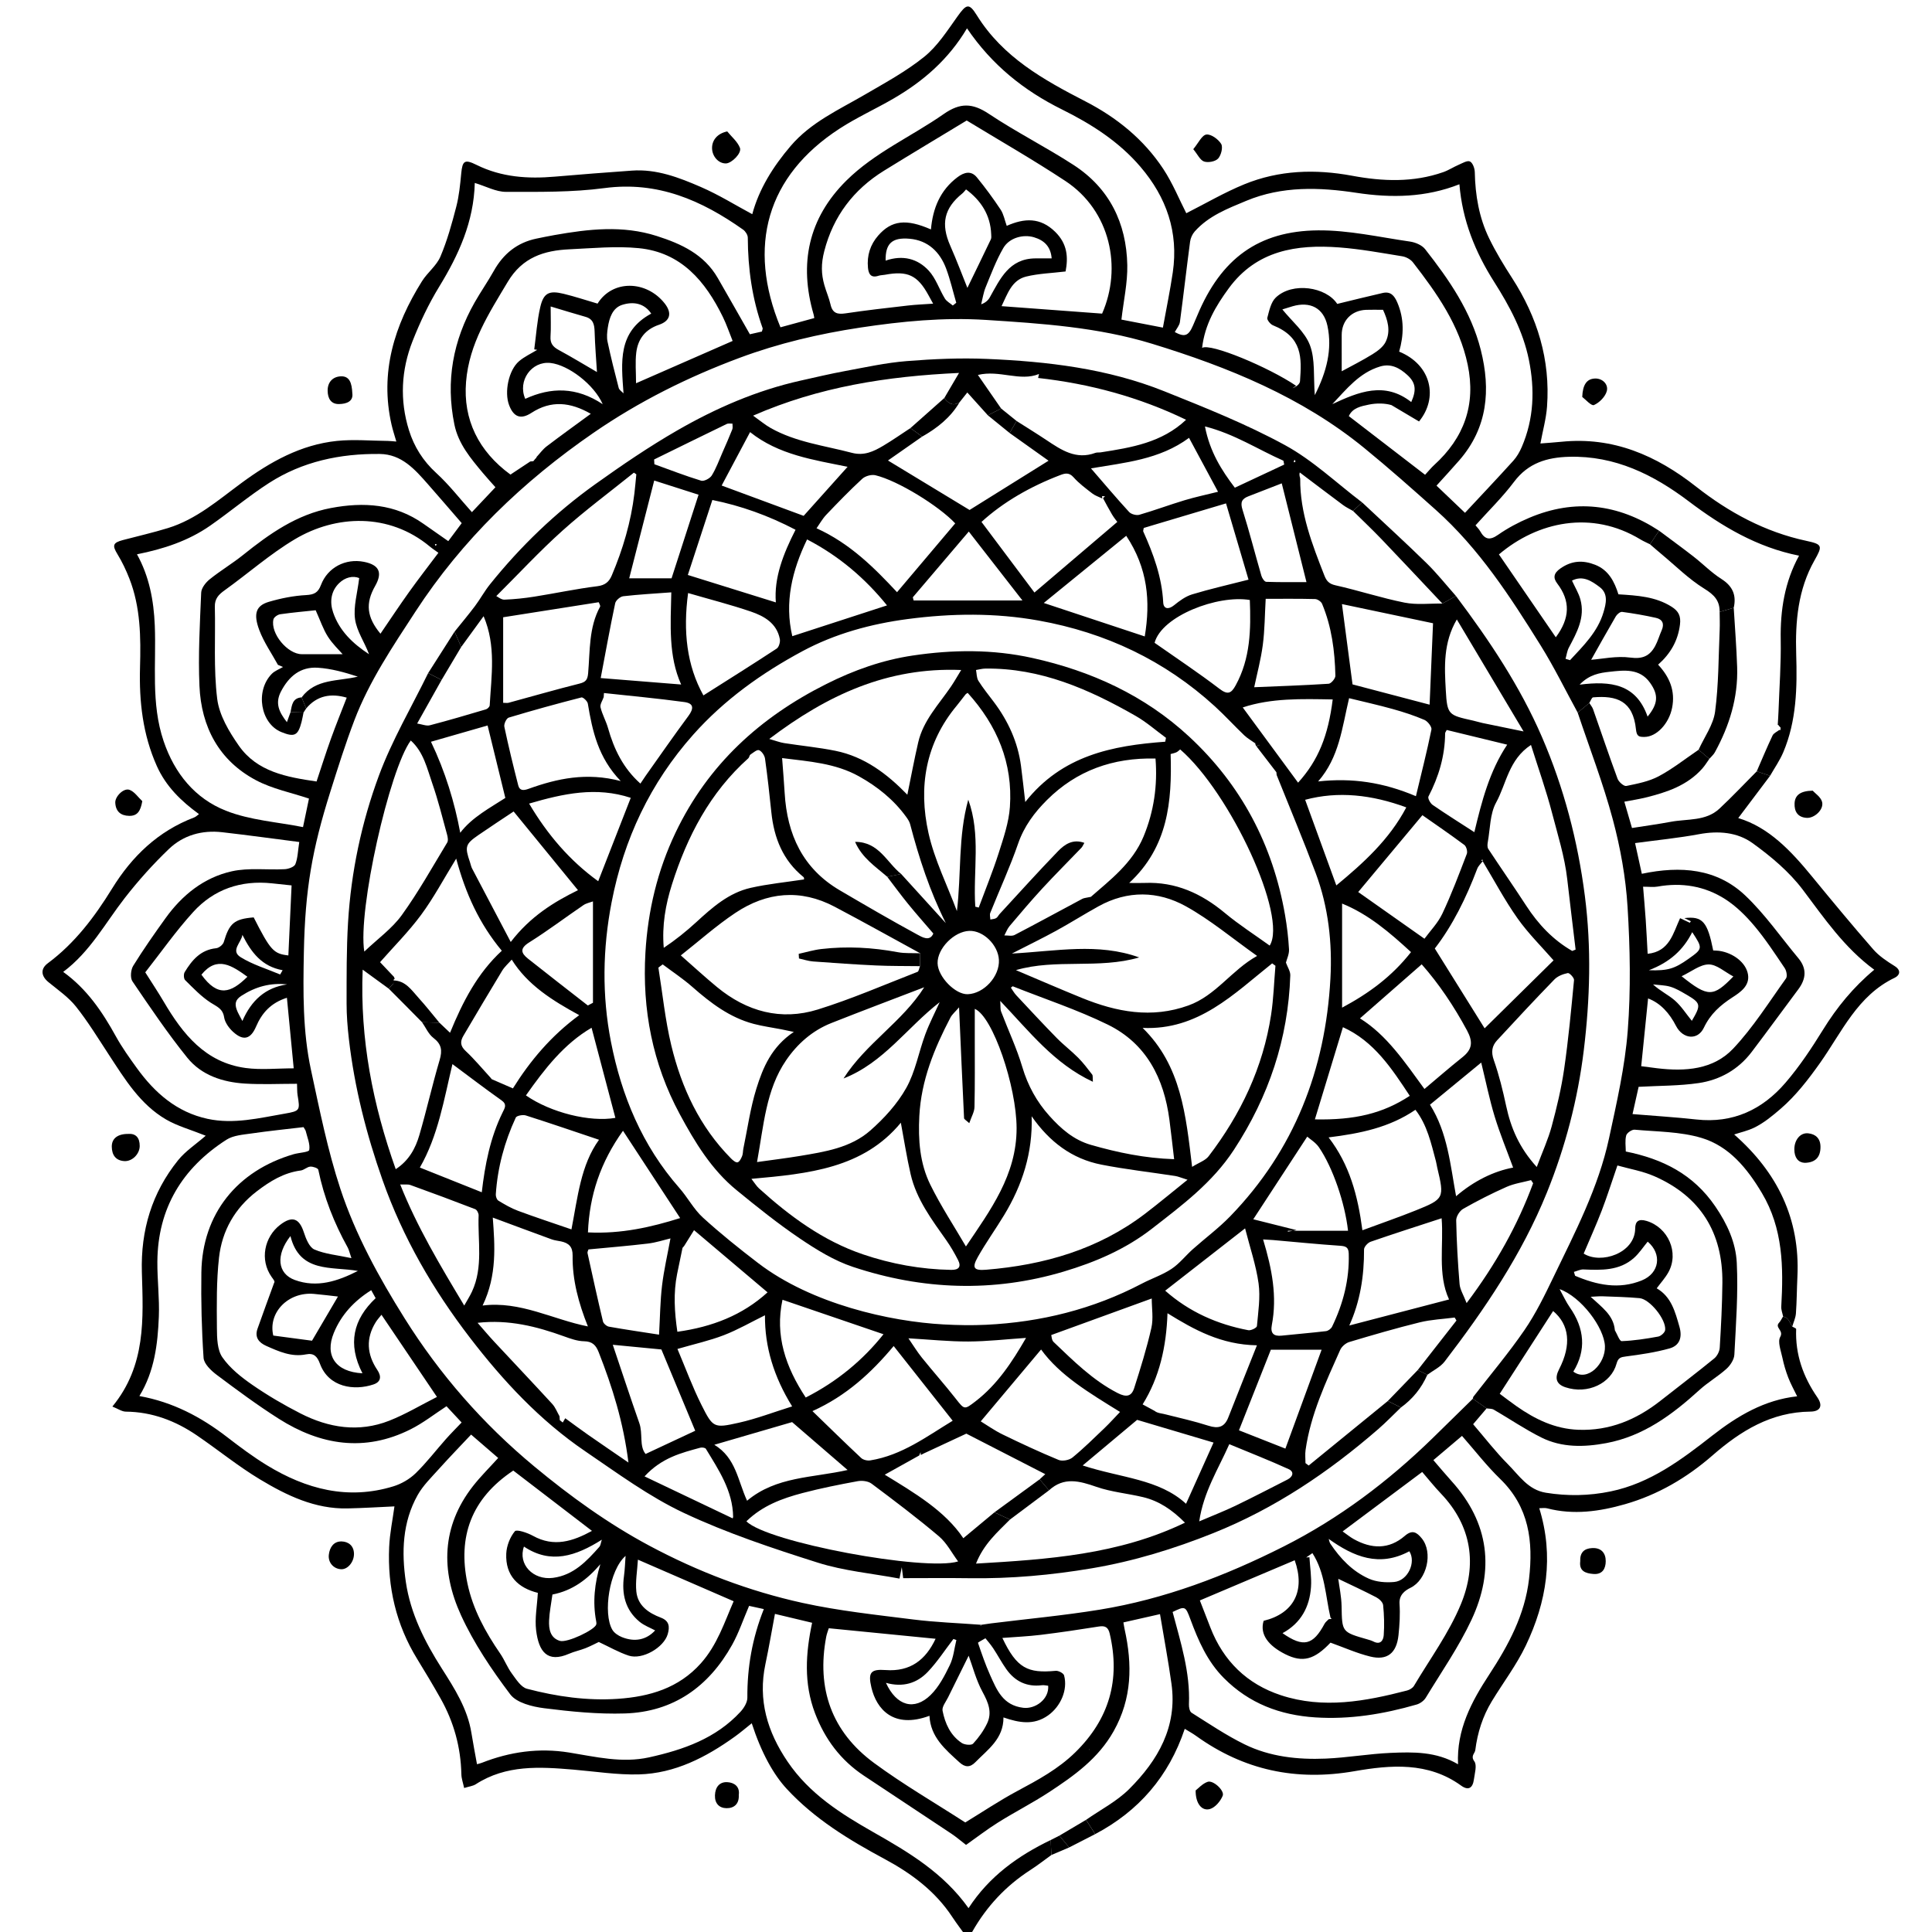 <?xml version="1.0" encoding="utf-8"?>
<!-- Generator: Adobe Illustrator 16.0.0, SVG Export Plug-In . SVG Version: 6.00 Build 0)  -->
<!DOCTYPE svg PUBLIC "-//W3C//DTD SVG 1.1//EN" "http://www.w3.org/Graphics/SVG/1.1/DTD/svg11.dtd">
<svg version="1.1" id="Layer_1" xmlns="http://www.w3.org/2000/svg" xmlns:xlink="http://www.w3.org/1999/xlink" x="0px" y="0px"
	 width="500px" height="500px" viewBox="0 0 500 500" enable-background="new 0 0 500 500" xml:space="preserve">
<g>
	<path fill-rule="evenodd" clip-rule="evenodd" d="M272.092,480.076c-1.809,1.301-3.566,2.681-5.438,3.886
		c-6.342,4.089-11.327,9.429-15.041,15.983c-0.261,0.461-0.699,0.822-1.32,1.532c-1.384-1.925-2.686-3.608-3.853-5.38
		c-4.403-6.685-10.602-11.278-17.514-14.992c-9.214-4.953-18.084-10.342-25.285-18.109c-3.466-3.738-6.603-9.354-9.089-17.014
		c-1.529,1.213-2.898,2.394-4.361,3.444c-7.461,5.356-15.51,9.538-24.859,9.79c-5.633,0.151-11.297-0.764-16.944-1.239
		c-8.719-0.734-17.395-1.29-25.255,3.783c-0.75,0.483-1.75,0.579-3.013,0.975c-0.271-1.288-0.692-2.415-0.717-3.551
		c-0.151-6.995-1.95-13.531-5.376-19.608c-1.946-3.451-3.982-6.854-6.057-10.23c-5.475-8.907-7.714-18.642-7.254-28.996
		c0.156-3.506,0.893-6.988,1.367-10.497c-3.867,0.174-7.994,0.435-12.125,0.526c-8.433,0.189-15.751-3.35-22.677-7.517
		c-5.676-3.416-10.854-7.649-16.341-11.39c-5.525-3.768-11.57-6.079-18.382-6.14c-1.022-0.009-2.039-0.75-3.476-1.318
		c8.748-10.627,7.984-22.795,7.633-34.768c-0.318-10.86,2.593-20.56,9.372-28.978c1.918-2.381,4.619-4.134,7.153-6.344
		c-3.989-1.6-7.35-2.508-10.255-4.199c-6.701-3.9-10.648-10.396-14.763-16.686c-2.771-4.234-5.418-8.581-8.557-12.531
		c-1.946-2.449-4.659-4.31-7.118-6.325c-1.942-1.592-2.116-3.452-0.166-4.899c7.005-5.198,12.118-12.009,16.638-19.34
		c5.144-8.344,11.897-14.835,21.209-18.379c0.48-0.183,0.872-0.596,1.265-0.874c-4.666-3.389-8.564-7.205-10.911-12.453
		c-3.639-8.138-4.597-16.695-4.347-25.496c0.222-7.801,0.15-15.601-2.76-23.022c-0.849-2.165-1.861-4.299-3.07-6.282
		c-1.387-2.272-1.225-2.977,1.407-3.671c3.888-1.025,7.816-1.921,11.656-3.102c7.343-2.256,13.039-7.264,19.071-11.702
		c7.404-5.446,15.33-9.883,24.637-10.849c4.348-0.451,8.786-0.036,13.183,0c0.641,0.005,1.281,0.091,2.211,0.161
		c-0.454-1.583-0.914-2.944-1.231-4.337c-3.103-13.59,0.728-25.745,7.868-37.152c1.408-2.249,3.767-4.008,4.774-6.38
		c1.761-4.145,2.973-8.549,4.106-12.925c0.724-2.792,1.005-5.718,1.279-8.604c0.313-3.292,0.884-3.726,3.956-2.203
		c6.455,3.199,13.284,3.654,20.31,3.039c6.625-0.581,13.259-1.073,19.893-1.555c6.381-0.464,12.202,1.785,17.85,4.235
		c4.658,2.02,9.013,4.737,13.31,7.042c1.73-6.456,5.333-12.263,9.913-17.63c5.291-6.2,12.528-9.406,19.318-13.369
		c5.231-3.052,10.631-5.98,15.307-9.766c3.4-2.75,5.911-6.688,8.503-10.322c2.353-3.302,3.033-3.687,5.087-0.377
		c6.711,10.812,17.22,16.671,28.036,22.238c8.141,4.188,15.132,9.835,20.194,17.499c2.458,3.722,4.16,7.945,5.967,11.475
		c4.948-2.497,9.826-5.363,15.007-7.485c9.002-3.686,18.402-3.982,27.922-2.213c7.916,1.472,15.819,1.781,23.571-0.935
		c1.389-0.486,2.649-1.327,4.009-1.912c0.954-0.411,2.219-1.173,2.901-0.848c0.713,0.338,1.234,1.786,1.253,2.76
		c0.116,5.985,1.108,11.792,3.733,17.175c1.72,3.528,3.777,6.913,5.91,10.215c6.554,10.153,9.94,21.163,9.053,33.289
		c-0.228,3.121-1.094,6.195-1.714,9.543c1.494-0.12,3.492-0.247,5.482-0.447c13.349-1.342,24.524,3.533,34.812,11.617
		c8.469,6.653,17.838,11.741,28.532,14.028c4.221,0.903,4.221,1.307,2.082,5.093c-4.247,7.518-4.973,15.785-4.709,24.209
		c0.271,8.664,0.101,17.281-3.352,25.429c-0.899,2.124-2.257,4.054-3.403,6.073c-1.153-0.383-2.307-0.765-3.46-1.147
		c1.351-3.099,2.648-6.222,4.094-9.276c0.291-0.616,1.142-0.966,1.734-1.438c0.11,0.003,0.22,0.006,0.33,0.01
		c0.005-0.209,0.01-0.417,0.014-0.627c-0.135-0.139-0.271-0.278-0.405-0.417l-0.072-0.059c-0.012-0.162-0.098-0.229-0.258-0.201
		c0.067-1.174,0.159-2.348,0.2-3.523c0.219-6.18,0.682-12.365,0.572-18.54c-0.136-7.662,1.022-14.945,4.744-21.749
		c-10.855-2.162-19.944-7.563-28.535-14.057c-9.154-6.919-19.096-11.854-30.982-11.535c-5.669,0.153-10.557,1.584-14.223,6.461
		c-3,3.993-6.62,7.52-9.993,11.284c0.413,0.511,0.899,0.969,1.212,1.524c1.196,2.129,2.461,2.437,4.614,0.933
		c2.512-1.755,5.285-3.228,8.115-4.421c11.756-4.962,22.953-3.596,33.559,3.347c-0.778,1.173-1.558,2.347-2.336,3.52
		c-0.832-0.419-1.697-0.785-2.491-1.267c-12.618-7.649-26.595-4.61-36.612,3.889c4.884,7.114,9.773,14.238,14.719,21.443
		c3.713-4.986,3.789-9.427,0.377-13.913c-1.091-1.436-0.995-2.629,0.803-3.892c2.941-2.065,5.831-2.2,9-0.959
		c3.535,1.384,5.01,4.438,6.028,7.647c4.909,0.309,9.561,0.573,13.738,3.195c1.854,1.165,2.459,2.444,2.188,4.636
		c-0.521,4.198-2.458,7.538-5.658,10.374c3.037,3.257,4.471,6.836,3.626,11.145c-0.81,4.124-4.044,7.573-7.209,7.557
		c-1.306-0.006-1.958-0.082-2.148-1.961c-0.755-7.403-5.006-8.796-11.089-8.283c-0.367,0.031-0.658,0.953-0.983,1.46
		c-1.002,0.832-2.004,1.664-3.007,2.495c-3.179-5.809-6.095-11.783-9.592-17.395c-7.845-12.591-15.923-25.059-27.118-35.062
		c-6.086-5.438-12.2-10.859-18.52-16.02c-16.2-13.229-35.215-20.945-54.916-26.985c-13.955-4.279-28.535-5.251-43.034-6.173
		c-10.904-0.693-21.728,0.352-32.529,1.989c-10.653,1.615-21.106,4.067-31.158,7.811c-13.333,4.966-26.006,11.265-37.822,19.403
		c-18.301,12.606-33.982,27.68-46.122,46.318c-5.869,9.01-11.925,17.96-15.782,28.085c-2.32,6.09-4.279,12.324-6.239,18.543
		c-4.659,14.777-6.524,25.217-6.837,41.549c-0.196,10.203-0.313,20.429,1.852,30.444c2.229,10.321,4.304,20.747,7.602,30.744
		c3.911,11.858,9.941,22.848,16.597,33.465c9.155,14.604,20.32,27.372,33.59,38.376c9.34,7.746,19.119,14.811,29.829,20.534
		c12.54,6.699,25.769,11.744,39.616,14.781c9.384,2.058,19.009,3.074,28.562,4.276c5.847,0.736,11.76,0.938,17.644,1.381
		c-0.078,0.094-0.155,0.188-0.232,0.282c0.066-0.018,0.135-0.037,0.203-0.056c-0.025-0.067-0.049-0.137-0.074-0.205
		c0.888-0.129,1.772-0.273,2.662-0.385c9.371-1.165,18.79-2.033,28.104-3.549c16.76-2.729,32.466-8.708,47.581-16.334
		c14.388-7.258,27.08-16.838,38.587-28.053c3.481-3.394,6.944-6.807,10.416-10.21c1.187,0.835,2.373,1.67,3.56,2.505
		c-1.186,1.392-2.371,2.783-3.49,4.098c3.048,3.545,5.822,7.161,9.011,10.364c2.879,2.894,5.195,6.623,9.81,7.369
		c5.626,0.91,11.188,0.809,16.762-0.342c10.249-2.115,18.342-8.216,26.292-14.431c6.593-5.154,13.544-9.255,21.975-10.179
		c-0.799-1.659-1.668-3.21-2.299-4.851c-0.636-1.652-1.146-3.371-1.507-5.104c-0.379-1.822-1.299-4.142-0.562-5.435
		c0.957-1.682-1.487-2.385-0.321-3.635c0.441-0.474,0.712-1.104,1.062-1.662c0.403,0.207,0.927,0.319,1.183,0.643
		c0.477,0.602,0.798,1.326,1.184,2.001c0.352,0.213,1.016,0.438,1.008,0.638c-0.251,6.544,1.794,12.321,5.479,17.667
		c1.516,2.197,0.786,3.67-1.792,3.694c-10.115,0.102-18.028,4.963-25.321,11.325c-6.653,5.806-14.149,10.203-22.655,12.638
		c-6.604,1.891-13.334,2.844-20.178,1.063c-0.605-0.157-1.288-0.021-2.016-0.021c3.856,12.46,1.901,24.283-3.501,35.577
		c-2.413,5.044-5.868,9.585-8.787,14.392c-2.354,3.878-3.702,8.125-4.266,12.614c-0.116,0.928-1.288,1.498-0.25,2.927
		c0.727,0.999,0.102,3.067-0.104,4.634c-0.305,2.316-1.451,2.991-3.324,1.636c-8.552-6.188-18.257-5.351-27.583-3.729
		c-15.14,2.631-28.646-0.243-41.019-9.145c-0.889-0.64-1.861-1.163-2.914-1.814c-4.142,12.339-11.915,21.288-23.175,27.242
		c-0.789-1.229-1.58-2.457-2.369-3.687c3.753-2.627,7.972-4.787,11.166-7.974c7.431-7.414,12.491-16.108,10.944-27.222
		c-0.83-5.969-1.949-11.896-2.971-18.044c-3.628,0.821-6.5,1.471-9.473,2.144c0.12,0.678,0.194,1.223,0.313,1.759
		c2.023,9.121,1.945,17.898-2.845,26.406c-4,7.104-10.269,11.544-16.768,15.801c-4.229,2.769-8.758,5.073-13.048,7.754
		c-2.907,1.817-5.632,3.926-8.376,5.86c-1.387-1.068-2.524-2.054-3.767-2.883c-7.556-5.036-15.146-10.021-22.703-15.056
		c-5.976-3.98-10.051-9.415-12.61-16.131c-2.958-7.762-2.427-15.569-0.756-23.418c-3.152-0.753-6.214-1.484-9.621-2.299
		c-0.838,4.449-1.563,8.733-2.463,12.98c-1.976,9.329,0.496,17.536,5.747,25.275c5.629,8.297,13.717,13.429,22.166,18.228
		c9.139,5.19,18.17,10.548,24.652,19.671c5.332-8.219,12.798-13.55,21.271-17.632C271.978,477.491,272.034,478.784,272.092,480.076z
		 M75.187,184.314c1.123,0.027,2.245,0.053,3.368,0.08c-0.168,0.812-0.304,1.632-0.51,2.434c-0.912,3.551-1.841,4.014-5.225,2.634
		c-5.408-2.205-6.835-10.631-2.48-15.073c0.771-0.786,1.928-1.194,2.907-1.776c-0.438-0.182-0.877-0.365-1.315-0.547
		c-1.64-2.992-3.646-5.847-4.831-9.01c-1.604-4.283-0.813-6.337,2.489-7.307c3.118-0.917,6.389-1.567,9.625-1.743
		c2.104-0.114,3.104-0.637,3.849-2.609c1.718-4.547,6.365-6.935,11.117-5.998c3.96,0.781,4.885,2.771,2.906,6.251
		c-2.557,4.497-2.184,8.061,1.375,12.354c2.483-3.629,4.887-7.268,7.423-10.813c2.426-3.391,4.989-6.683,7.573-10.127
		c-0.742-0.541-1.524-1.045-2.234-1.636c-10.557-8.772-24.285-8.211-34.929-1.864c-6.409,3.821-12.091,8.852-18.184,13.222
		c-1.549,1.111-2.559,2.173-2.509,4.233c0.191,7.957-0.36,15.993,0.612,23.846c0.523,4.225,3.067,8.494,5.599,12.114
		c4.727,6.761,12.343,8.134,20.113,9.27c1.247-3.731,2.413-7.438,3.728-11.09c1.311-3.64,2.771-7.226,4.078-10.609
		c-4.046-1.171-7.674-0.577-10.494,2.802c-0.393-0.958-0.785-1.915-1.178-2.872c3.655-4.894,9.39-4.117,14.543-5.368
		c-3.461-1.131-6.881-2.08-10.347-2.305c-4.484-0.29-7.472,2.194-9.533,6.134c-1.648,3.15-0.403,5.457,1.529,7.953
		C74.607,185.909,74.897,185.112,75.187,184.314z M343.889,419.036c0.244-0.02,0.487-0.038,0.732-0.058
		c-0.1-0.119-0.198-0.239-0.297-0.358c-1.3-5.602-1.378-11.563-4.675-16.675c-0.675,0.472-1.144,0.798-1.611,1.124
		c0.281-0.02,0.563-0.038,0.843-0.059c0.154,2.574,0.58,5.166,0.404,7.719c-0.354,5.132-2.589,9.33-7.367,11.932
		c5.393,3.778,7.899,3.14,10.881-2.439C343.044,419.764,343.52,419.429,343.889,419.036z M138.03,119.354
		c0.234-0.287,0.468-0.574,0.702-0.861c0.016,0.068,0.033,0.135,0.049,0.203c0.019-0.134,0.039-0.268,0.058-0.401
		c0.871-0.937,1.631-2.018,2.634-2.781c3.692-2.812,7.465-5.518,11.424-8.422c-5.31-3.047-10.263-3.554-15.364-0.243
		c-2.781,1.804-4.603,1.082-5.777-1.999c-1.285-3.37-0.125-9.057,2.563-11.36c1.39-1.192,3.127-1.979,4.707-2.948
		c-0.255-0.042-0.51-0.083-0.765-0.125c0.495-3.651,0.729-7.363,1.558-10.937c0.851-3.671,2.287-4.359,6.017-3.455
		c2.973,0.722,5.885,1.693,8.811,2.549c3.872-6.244,12.632-6.033,17.345-0.081c1.996,2.521,1.48,4.569-1.46,5.562
		c-3.544,1.197-5.441,3.681-5.868,7.19c-0.301,2.482-0.058,5.031-0.058,7.94c8.506-3.727,16.664-7.299,24.997-10.95
		c-0.837-2.077-1.546-4.202-2.521-6.196c-4.528-9.263-10.796-16.741-21.774-17.816c-5.909-0.579-11.949,0.017-17.919,0.294
		c-6.585,0.305-12.189,2.063-15.985,8.424c-4.87,8.16-9.982,15.973-10.791,25.875c-0.797,9.763,3.229,17.971,11.494,24.005
		c1.717-1.137,3.417-2.263,5.118-3.389C137.491,119.406,137.761,119.379,138.03,119.354z M250.258,7.333
		c-4.773,8.041-11.33,13.695-18.967,18.145c-4.605,2.683-9.504,4.892-13.967,7.784c-18.939,12.274-23.996,30.507-15.339,51.444
		c2.864-0.782,5.786-1.58,8.753-2.39c-0.068-0.372-0.093-0.646-0.168-0.906c-3.838-13.177-1.368-24.912,8.452-34.658
		c7.323-7.267,16.87-11.414,25.216-17.245c4.268-2.98,7.459-2.855,11.687-0.038c7.086,4.721,14.74,8.582,21.892,13.211
		c9.291,6.015,13.705,15.03,13.925,25.914c0.092,4.592-0.954,9.207-1.518,14.117c3.071,0.594,6.676,1.291,10.735,2.075
		c0.895-4.945,1.868-9.592,2.556-14.281c1.525-10.407-1.608-19.431-8.375-27.345c-5.606-6.559-12.726-11.075-20.316-14.84
		C264.996,23.449,256.727,16.846,250.258,7.333z M119.49,135.389c-2.989-3.448-5.84-6.78-8.739-10.071
		c-3.379-3.836-6.802-7.765-12.463-7.832c-10.228-0.122-19.997,1.931-28.679,7.522c-5.262,3.39-10.083,7.456-15.226,11.039
		c-5.679,3.957-12.135,6.054-18.935,7.405c3.153,5.662,4.346,11.913,4.612,18.424c0.409,10.003-1.045,20.108,2.29,29.946
		c2.842,8.381,8.139,14.822,16.075,17.975c6.296,2.501,13.413,2.938,19.996,4.258c0.599-2.868,1.128-5.402,1.542-7.38
		c-4.565-1.538-9.49-2.51-13.733-4.765c-9.579-5.091-14.14-13.789-14.609-24.361c-0.357-8.04,0.109-16.124,0.447-24.177
		c0.05-1.198,1.179-2.627,2.206-3.455c2.77-2.231,5.858-4.067,8.633-6.292c6.829-5.479,13.881-10.478,22.73-12.148
		c8.482-1.6,16.609-1.103,23.942,4.07c2.117,1.494,4.245,2.97,6.435,4.501C117.326,138.288,118.487,136.732,119.49,135.389z
		 M115.554,363.934c-3.062,1.991-6.012,4.324-9.304,5.974c-11.862,5.948-23.294,4.132-34.116-2.745
		c-5.528-3.515-10.813-7.428-16.057-11.36c-1.458-1.094-3.287-2.838-3.393-4.39c-0.5-7.353-0.677-14.744-0.57-22.116
		c0.222-15.194,9.326-26.326,23.839-30.58c1.414-0.414,3.974-0.515,4.077-1.099c0.27-1.533-0.514-3.257-0.906-4.898
		c-0.063-0.262-0.267-0.49-0.566-1.021c-4.42,0.526-8.964,0.983-13.479,1.64c-2.206,0.321-4.699,0.48-6.478,1.623
		c-11.427,7.337-17.766,17.74-17.875,31.527c-0.038,4.746,0.572,9.507,0.382,14.24c-0.285,7.097-1.115,14.151-5.036,20.564
		c8.668,1.556,15.96,5.424,22.668,10.595c3.343,2.577,6.741,5.126,10.338,7.32c10.145,6.19,20.961,9.066,32.729,5.451
		c2.071-0.636,4.174-1.85,5.725-3.351c2.838-2.749,5.253-5.931,7.885-8.896c1.311-1.474,2.712-2.869,4.048-4.275
		C118.03,366.594,116.819,365.293,115.554,363.934z M123.447,456.581c0.551-0.16,0.901-0.233,1.229-0.362
		c7.306-2.874,14.806-3.927,22.618-2.667c6.851,1.105,13.682,2.801,20.699,1.248c8.872-1.964,17.282-4.89,23.654-11.805
		c0.886-0.963,1.776-2.41,1.769-3.627c-0.049-7.835,1.256-15.393,4.263-22.938c-1.523-0.331-2.836-0.618-3.814-0.831
		c-1.557,3.623-2.683,7.023-4.4,10.095c-6.052,10.828-15.178,17.354-27.751,17.747c-6.948,0.216-13.97-0.478-20.883-1.354
		c-3.092-0.392-7.123-1.393-8.778-3.587c-4.832-6.406-9.415-13.216-12.747-20.486c-5.23-11.413-5.068-22.945,3.077-33.381
		c1.984-2.542,4.303-4.821,6.548-7.31c-2.249-1.941-4.493-3.88-7.012-6.055c-2.84,3.026-5.667,5.938-8.376,8.956
		c-1.929,2.149-4.072,4.232-5.465,6.713c-3.946,7.031-4.182,14.774-3.045,22.489c1.205,8.175,4.889,15.444,9.299,22.368
		c3.317,5.207,6.662,10.421,7.671,16.704C122.428,451.152,122.945,453.791,123.447,456.581z M197.178,85.805
		c0.119-0.501,0.246-0.712,0.193-0.86c-2.716-7.579-3.809-15.414-3.843-23.439c-0.002-0.704-0.602-1.644-1.208-2.073
		c-10.743-7.591-22.104-12.589-35.879-10.756c-8.405,1.12-17.004,0.978-25.515,0.976c-2.573,0-5.146-1.431-8.052-2.307
		c-0.264,10.078-4.171,18.616-9.214,26.857c-2.713,4.434-4.974,9.212-6.881,14.055c-2.959,7.512-3.361,15.333-0.935,23.099
		c1.329,4.254,3.631,7.926,7.041,11.04c3.348,3.058,6.155,6.708,9.245,10.15c2.089-2.212,4.007-4.245,6.09-6.451
		c-0.937-1.059-2.13-2.338-3.247-3.682c-3.146-3.782-6.348-7.509-7.381-12.568c-2.293-11.223-0.358-21.722,5.262-31.602
		c1.571-2.762,3.399-5.378,4.952-8.148c2.478-4.42,6.042-7.313,11.042-8.348c1.555-0.321,3.11-0.641,4.674-0.917
		c8.826-1.562,17.633-2.572,26.44,0.242c6.386,2.04,12.259,4.747,15.793,10.873c2.738,4.747,5.436,9.518,8.313,14.563
		C194.828,86.336,196.073,86.055,197.178,85.805z M304.037,85.944c2.524,1.343,3.526,1.047,4.707-1.698
		c0.369-0.86,0.749-1.716,1.107-2.581c6.125-14.74,15.849-21.904,31.245-22.047c7.93-0.073,15.888,1.757,23.809,2.899
		c1.39,0.2,3.086,0.913,3.911,1.962c6.211,7.901,11.911,16.153,14.412,26.087c2.605,10.344,1.775,20.115-5.559,28.56
		c-1.918,2.208-3.912,4.35-5.903,6.558c2.521,2.404,4.859,4.635,7.373,7.033c4.356-4.676,8.48-9.03,12.502-13.476
		c0.922-1.02,1.647-2.291,2.194-3.562c3.148-7.309,3.404-14.883,1.836-22.583c-1.503-7.375-5.011-13.891-8.985-20.145
		c-4.903-7.714-8.229-15.938-8.992-25.262c-8.703,3.43-17.567,3.588-26.644,2.212c-9.617-1.459-19.267-1.783-28.515,2.07
		c-4.807,2.002-9.749,3.89-13.343,7.936c-0.615,0.694-1.076,1.71-1.198,2.632c-0.921,6.93-1.706,13.878-2.634,20.806
		C305.246,84.203,304.545,84.98,304.037,85.944z M370.957,377.878c1.635,1.893,3.126,3.69,4.692,5.422
		c9.794,10.825,11.2,23.056,5.157,35.937c-3.29,7.017-7.776,13.477-11.817,20.132c-0.477,0.785-1.463,1.501-2.354,1.759
		c-8.569,2.476-17.269,3.916-26.252,3.332c-9.122-0.593-17.104-3.603-23.649-10.183c-4.293-4.315-6.609-9.668-8.668-15.229
		c-1.276-3.449-1.369-3.414-4.593-1.87c2.073,7.859,4.584,15.618,4.223,23.905c-0.031,0.731,0.183,1.856,0.678,2.167
		c4.501,2.83,8.935,5.835,13.691,8.171c6.579,3.233,13.795,4.01,21.037,3.703c5.606-0.238,11.181-1.236,16.787-1.479
		c5.869-0.253,11.816-0.37,17.454,2.949c-0.423-8.979,3.516-16.256,8.031-23.162c5.018-7.671,9.266-15.525,10.34-24.808
		c1.121-9.691,0.036-18.605-7.465-25.877c-3.546-3.438-6.589-7.395-9.881-11.141C375.819,373.764,373.474,375.749,370.957,377.878z
		 M214.491,421.387c-0.192,0.629-0.514,1.402-0.667,2.209c-2.541,13.41,1.41,24.575,12.379,32.657
		c7.59,5.593,15.798,10.348,23.607,15.398c4.449-2.711,8.874-5.682,13.55-8.181c5.31-2.839,10.525-5.665,14.901-9.944
		c8.814-8.62,11.744-18.813,8.927-30.762c-0.385-1.631-1.164-2.087-2.798-1.826c-4.998,0.799-10.006,1.542-15.029,2.158
		c-3.269,0.398-6.569,0.538-9.949,0.801c3.724,7.878,6.585,9.196,13.807,8.509c0.706-0.067,2.01,0.613,2.163,1.182
		c1.019,3.766-0.906,8.057-4.132,10.352c-3.697,2.63-7.514,1.92-11.553,0.529c0.018,5.566-4.055,8.291-7.271,11.584
		c-1.391,1.423-2.686,1.349-4.122,0.039c-3.655-3.334-7.493-6.526-7.761-12.046c-9.336,3.461-13.715-1.757-15.023-7.317
		c-0.909-3.867-0.217-4.81,3.674-4.523c6.406,0.473,10.368-2.637,12.936-8.094C232.916,423.203,223.796,422.305,214.491,421.387z
		 M285.224,81.163c5.202-11.841,2.215-26.593-9.517-34.332c-8.444-5.57-17.245-10.599-25.524-15.648
		c-7.33,4.443-14.396,8.661-21.392,12.988c-7.893,4.883-13.146,11.797-15.47,20.824c-0.854,3.319-0.79,5.895,0.015,8.759
		c0.48,1.708,1.219,3.35,1.612,5.074c0.522,2.283,1.818,2.577,3.92,2.262c5.352-0.802,10.735-1.401,16.114-2.022
		c2.061-0.238,4.141-0.313,6.509-0.482c-0.588-1.069-0.89-1.617-1.189-2.166c-2.835-5.199-5.409-6.409-11.276-5.313
		c-0.554,0.104-1.143,0.086-1.67,0.26c-1.958,0.647-2.573-0.458-2.727-2.08c-0.296-3.139,0.577-5.954,2.648-8.326
		c3.455-3.956,7.24-4.396,13.653-1.586c0.471-5.466,2.397-10.176,6.901-13.544c1.699-1.271,3.5-1.741,4.977,0.062
		c2.191,2.674,4.246,5.477,6.158,8.358c0.781,1.178,1.037,2.704,1.577,4.195c4.578-2.02,8.682-2.23,12.533,1.544
		c3.181,3.119,3.401,6.598,2.696,10.263c-3.597,0.436-6.985,0.529-10.205,1.319c-3.74,0.917-4.828,4.492-6.363,7.658
		C267.912,79.878,276.542,80.519,285.224,81.163z M310.52,414.189c0.919,2.362,1.826,4.695,2.732,7.03
		c3.366,8.669,9.489,14.625,18.248,17.506c10.952,3.604,21.848,1.58,32.635-1.22c0.671-0.174,1.464-0.645,1.802-1.214
		c4.154-6.983,9.055-13.672,12.133-21.111c4.227-10.213,2.879-20.21-5.149-28.635c-1.737-1.824-3.31-3.806-4.859-5.6
		c-6.766,5.057-13.533,10.112-20.591,15.387c1.076,0.751,1.919,1.452,2.859,1.979c4.577,2.556,9.103,2.747,13.236-0.825
		c1.921-1.661,3.075-0.966,4.388,0.648c2.996,3.686,1.288,10.733-2.9,12.778c-1.478,0.722-3.014,1.848-2.857,4.183
		c0.179,2.671,0.015,5.39-0.266,8.06c-0.492,4.689-2.916,6.646-7.329,5.556c-3.481-0.859-6.806-2.355-10.271-3.594
		c-4.163,4.382-7.165,5.269-11.715,2.984c-4.269-2.143-6.675-5.076-5.591-8.635c7.817-1.889,10.845-7.765,8.043-15.673
		C326.836,407.279,318.607,410.765,310.52,414.189z M165.091,403.64c-0.176,2.959-0.67,5.635-0.409,8.236
		c0.369,3.678,3.157,5.56,6.365,6.778c2.167,0.823,2.313,2.34,1.761,4.26c-0.998,3.472-6.581,6.729-10.124,5.555
		c-2.614-0.868-5.048-2.28-7.72-3.524c-0.931,0.44-2.17,1.104-3.468,1.616c-1.379,0.544-2.861,0.837-4.217,1.428
		c-5.611,2.442-7.85-0.507-8.529-6.068c-0.379-3.105,0.256-6.336,0.445-9.691c-5.036-1.247-8.442-4.396-8.174-10.172
		c0.093-2.003,0.969-4.248,2.229-5.771c0.452-0.548,3.249,0.389,4.681,1.182c5.454,3.021,10.331,1.417,15.272-1.276
		c-6.927-5.311-13.672-10.481-20.366-15.611c-10.899,7.264-14.39,17.139-11.867,29.188c1.4,6.683,4.641,12.591,8.492,18.188
		c1.12,1.627,1.824,3.548,2.993,5.131c1.109,1.503,2.367,3.549,3.926,3.96c7.7,2.024,15.603,3.151,23.577,2.6
		c8.135-0.564,15.68-2.743,21.43-9.188c4.256-4.77,6.113-10.656,8.482-16.06C181.625,410.818,173.676,407.366,165.091,403.64z
		 M368.807,122.872c1.126-1.215,1.682-1.912,2.334-2.504c7.754-7.044,10.869-15.6,8.696-25.993
		c-2.139-10.227-7.952-18.465-14.172-26.479c-0.609-0.784-1.78-1.409-2.776-1.57c-5.407-0.877-10.821-1.879-16.273-2.291
		c-11.077-0.835-21.421,0.756-28.615,10.578c-3.338,4.557-6.203,9.339-6.899,15.428c2.053-1.351,17.226,4.984,24.335,9.804
		c-0.328,0.219-0.626,0.417-0.922,0.616c0.959-0.362,1.869-1.05,1.924-1.801c0.446-6.133,0.653-11.405-7.013-14.482
		c-0.669-0.268-1.583-1.425-1.449-1.919c0.492-1.835,0.923-4.038,2.191-5.251c4.307-4.118,13.047-2.763,15.902,1.642
		c4.073-0.984,7.91-1.952,11.768-2.828c2.023-0.46,3.002,0.644,3.778,2.45c1.817,4.223,1.711,8.469,0.481,12.725
		c8.443,3.463,10.124,12.021,5.142,18.077c-2.339-1.387-4.741-2.813-7.143-4.239c-1.66-0.485-3.809-0.546-5.855-0.121
		c-2.005,0.416-4.223,0.843-5.169,2.975C355.819,112.879,362.371,117.919,368.807,122.872z M90.951,325.604
		c-0.54-1.558-0.665-2.207-0.97-2.757c-3.515-6.337-6.15-12.99-7.605-20.113c-0.085-0.419-1.387-0.87-2.082-0.812
		c-0.84,0.071-1.608,0.891-2.457,1.001c-4.397,0.573-7.966,2.771-11.388,5.398c-5.676,4.357-8.986,10.197-9.767,17.141
		c-0.679,6.044-0.59,12.19-0.544,18.289c0.019,2.55,0.08,5.597,1.414,7.521c1.957,2.822,4.87,5.134,7.747,7.126
		c3.952,2.737,8.143,5.184,12.425,7.377c7.357,3.769,15.133,5.009,23.021,1.901c4.213-1.659,8.146-4.031,12.339-6.149
		c-4.942-7.318-9.569-14.17-14.359-21.264c-0.501,0.639-1.054,1.227-1.472,1.898c-2.615,4.2-2.306,8.353,0.388,12.37
		c1.154,1.721,0.93,3.113-0.984,3.761c-4.972,1.68-11.596,0.786-13.854-5.362c-0.704-1.917-1.604-2.82-3.605-2.419
		c-3.744,0.752-7.01-0.74-10.277-2.186c-1.917-0.848-3.062-2.212-2.28-4.435c1.401-3.982,2.869-7.941,4.309-11.909
		c0.284-0.324-0.216-0.889-0.649-1.501c-3.154-4.464-1.866-10.357,2.175-13.475c3.152-2.431,4.979-1.722,6.169,1.948
		c0.533,1.644,1.414,3.854,2.734,4.423C84.124,324.559,87.266,324.815,90.951,325.604z M76.867,280.483
		c-4.622,0-9.055,0.217-13.458-0.053c-5.763-0.354-11.269-2.143-14.951-6.709c-5.082-6.302-9.629-13.045-14.184-19.75
		c-0.619-0.912-0.435-2.992,0.202-4.023c2.606-4.216,5.462-8.284,8.357-12.313c4.317-6.007,9.954-10.543,17.17-12.145
		c4.38-0.971,9.11-0.31,13.675-0.544c0.975-0.05,2.471-0.58,2.755-1.282c0.629-1.562,0.645-3.371,1.015-5.754
		c-6.659-0.853-13.301-1.771-19.961-2.533c-5.194-0.594-10.038,0.763-13.771,4.337c-4.101,3.927-7.934,8.201-11.423,12.683
		c-5.058,6.498-8.965,13.922-15.938,19.133c6.103,4.381,10.116,10.304,13.632,16.674c1.58,2.863,3.504,5.55,5.424,8.207
		c4.627,6.405,10.325,11.423,18.3,13.144c6.771,1.46,13.394-0.206,20.003-1.348c3.985-0.688,3.937-0.868,3.301-4.778
		C76.879,282.601,76.924,281.743,76.867,280.483z M74.253,258.224c-4.18,1.315-6.491,3.974-7.97,7.426
		c-1.402,3.272-3.279,3.845-5.978,1.374c-1.056-0.968-2.092-2.4-2.301-3.751c-0.352-2.271-1.885-2.754-3.48-3.785
		c-2.447-1.58-4.517-3.772-6.615-5.838c-0.376-0.371-0.421-1.561-0.114-2.065c1.887-3.101,4.118-5.78,8.149-6.185
		c0.723-0.073,1.764-0.909,1.969-1.597c1.447-4.874,2.678-5.966,7.741-6.383c4.354,8.556,5.145,9.411,8.974,9.845
		c0.274-5.961,0.549-11.931,0.834-18.124c-1.796-0.189-3.46-0.364-5.124-0.54c-7.993-0.843-14.984,1.534-20.339,7.428
		c-4.514,4.968-8.395,10.512-12.406,15.61c1.72,2.723,3.321,5.118,4.78,7.596c4.933,8.384,10.783,15.754,21.207,17.16
		c3.997,0.539,8.126,0.087,12.432,0.087C75.399,270.132,74.852,264.438,74.253,258.224z M250.358,74.502
		c1.737-3.576,3.926-8.058,6.075-12.56c0.172-0.362,0.107-0.859,0.09-1.292c-0.187-5.095-2.734-8.834-6.512-11.63
		c-0.367,0.403-0.627,0.777-0.967,1.051c-4.728,3.817-5.603,7.876-3.117,13.52C247.635,67.47,249.124,71.445,250.358,74.502z
		 M250.688,428.495c-1.675,3.383-3.512,7.065-5.317,10.763c-0.559,1.145-1.638,2.449-1.437,3.477
		c0.646,3.303,2.039,6.407,4.985,8.354c0.735,0.486,2.476,0.642,2.913,0.17c1.439-1.555,2.736-3.353,3.641-5.269
		c1.338-2.843,0.3-5.387-1.176-8.093C252.608,434.798,251.715,431.266,250.688,428.495z M142.969,412.663
		c-0.321,2.37-0.775,4.54-0.867,6.725c-0.093,2.203,0.282,4.5,2.785,5.266c1.895,0.579,9.069-2.859,9.426-4.247
		c0.067-0.26,0.029-0.563-0.023-0.835c-0.953-4.976-0.401-9.838,1.078-14.759C152.046,408.706,148.201,411.645,142.969,412.663z
		 M411.793,170.75c2.821-0.206,6.566-1.052,10.13-0.567c3.206,0.436,5.049-0.451,6.429-2.986c0.698-1.284,1.09-2.73,1.688-4.073
		c0.741-1.667,0.216-2.842-1.472-3.221c-2.895-0.649-5.826-1.156-8.767-1.548c-0.497-0.066-1.317,0.623-1.637,1.169
		C415.853,163.479,413.632,167.487,411.793,170.75z M80.748,346.975c2.572-4.379,4.701-8.005,6.715-11.434
		c-1.792-0.199-4.017-0.49-6.25-0.684c-6.604-0.571-11.898,4.82-10.489,10.785C74.285,346.116,77.888,346.595,80.748,346.975z
		 M347.233,96.086c2.464-1.346,5.286-2.75,7.952-4.404c1.318-0.818,2.78-1.891,3.422-3.214c1.406-2.893,0.458-5.796-0.68-8.289
		c-1.646,0-3.027-0.047-4.405,0.008c-3.756,0.151-6.308,2.828-6.292,6.526C347.244,89.975,347.233,93.235,347.233,96.086z
		 M81.694,157.933c-2.693,0.288-5.947,0.572-9.175,1.034c-0.656,0.094-1.626,0.763-1.755,1.327
		c-0.833,3.631,3.668,9.025,7.358,9.009c3.706-0.016,7.412-0.004,10.546-0.004c-0.88-1.022-2.593-2.628-3.816-4.546
		C83.633,162.837,82.904,160.61,81.694,157.933z M346.344,408.598c0.266,2.079,0.813,4.572,0.858,7.074
		c0.124,6.699,0.039,6.698,6.654,8.592c0.541,0.155,1.096,0.31,1.593,0.564c1.839,0.942,2.572-0.358,2.662-1.661
		c0.177-2.577,0.105-5.194-0.156-7.765c-0.075-0.744-1.024-1.632-1.793-2.03C352.901,411.677,349.557,410.142,346.344,408.598z
		 M154.492,96.287c-0.197-3.225-0.501-6.837-0.607-10.456c-0.053-1.829-0.348-3.269-2.36-3.836c-2.725-0.768-5.43-1.607-9.015-2.677
		c0,3.145,0.115,5.461-0.037,7.759c-0.117,1.77,0.621,2.687,2.11,3.494C148.046,92.447,151.415,94.498,154.492,96.287z
		 M255.027,423.981c-0.886,0.539-1.968,1.058-1.922,1.192c0.953,2.798,1.911,5.606,3.119,8.302c1.746,3.895,3.299,7.86,8.596,8.501
		c3.145,0.38,6.724-2.241,6.45-5.707c-0.528-0.049-1.089-0.201-1.622-0.134c-3.919,0.491-6.967-0.996-9.201-4.138
		c-1.237-1.739-2.23-3.651-3.414-5.431C256.314,425.487,255.441,424.509,255.027,423.981z M340.271,102.266
		c3.061-6.036,4.559-11.847,3.275-17.919c-0.996-4.712-4.544-6.387-9.021-5.089c-0.943,0.274-1.878,0.578-2.654,0.818
		c2.495,3.096,5.823,5.788,7.135,9.246C340.402,93.003,339.891,97.409,340.271,102.266z M155.98,104.61
		c-2.212-5.099-8.91-10.178-13.536-10.676c-4.868-0.524-8.557,4.59-6.511,9.286C142.604,100.166,149.184,100.077,155.98,104.61z
		 M161.899,402.662c-4.213,3.67-5.904,14.855-3.431,19.112c0.488,0.838,1.525,1.524,2.462,1.904c3.355,1.36,6.37,0.715,8.617-1.727
		c-1.263-0.686-2.833-1.25-4.042-2.251c-3.732-3.085-4.65-7.214-4.016-11.854C161.724,406.133,161.769,404.392,161.899,402.662z
		 M168.537,81.162c-1.865-2.798-4.761-3.141-7.509-2.268c-2.511,0.799-3.343,3.394-3.725,5.879
		c-0.184,1.196-0.319,2.484-0.072,3.644c0.854,4.015,1.851,8.002,2.889,11.975c0.142,0.543,0.819,0.946,1.248,1.414
		C160.787,93.725,159.819,85.881,168.537,81.162z M93.802,355.411c-3.907-7.615-2.403-13.953,3.415-19.448
		c-0.307-0.555-0.693-1.251-1.145-2.065c-4.433,2.793-7.758,6.359-9.688,11.075C84.013,350.762,86.771,355.03,93.802,355.411z
		 M343.867,398.271c0.134,0.408,0.184,0.872,0.413,1.215c2.578,3.856,5.748,7.195,9.995,9.08c1.938,0.859,4.384,1.045,6.536,0.85
		c3.562-0.323,5.726-5.135,3.921-7.946C356.949,405.64,350.368,402.913,343.867,398.271z M229.196,67.449
		c4.454-1.537,8.293-0.505,11.157,2.59c1.839,1.988,2.724,4.836,4.175,7.215c0.454,0.745,1.358,1.214,2.057,1.809
		c0.298-0.234,0.596-0.47,0.894-0.705c-0.857-2.946-1.544-5.955-2.608-8.823c-1.612-4.341-4.709-7.314-9.424-7.743
		C230.711,61.36,229.131,63.164,229.196,67.449z M272.17,66.869c-0.244-3.045-1.906-4.667-4.576-5.463
		c-2.789-0.831-6.396,0.116-7.951,2.807c-1.849,3.2-3.16,6.721-4.57,10.159c-0.566,1.382-0.775,2.911-1.146,4.373
		c0.959-0.314,1.759-0.944,2.219-1.766c2.707-4.831,5.028-10.064,11.816-10.108C269.266,66.861,270.571,66.869,272.17,66.869z
		 M344.805,104.59c6.811-3.174,13.541-5.952,20.424-0.537c1.353-3.025,1.237-4.97-1.041-7.027c-1.886-1.704-4.122-3.048-7.018-2.178
		C351.796,96.463,348.513,100.668,344.805,104.59z M405.161,170.5c0.388,0.117,0.775,0.234,1.163,0.351
		c3.456-3.725,7.166-7.328,8.66-12.403c0.633-2.148,1.325-4.763-0.978-6.505c-2.099-1.589-4.382-3.108-7.179-1.681
		c0.779,1.709,1.728,3.227,2.178,4.88c1.266,4.646-0.91,8.544-2.983,12.454C405.56,168.471,405.439,169.528,405.161,170.5z
		 M229.28,435.517c2.746,5.985,7.337,7.281,11.56,3.151c2.15-2.104,3.643-5.004,4.981-7.764c0.952-1.967,1.151-4.3,1.686-6.469
		c-0.255-0.09-0.508-0.178-0.762-0.268c-2.203,2.866-4.181,5.948-6.666,8.545C237.292,435.623,233.674,436.749,229.28,435.517z
		 M92.623,328.915c-6.808-1.207-15.047,0.633-17.457-9.022c-3.852,4.913-3.388,9.715,1.137,11.367
		C82.018,333.346,87.375,331.59,92.623,328.915z M135.599,400.252c-1.63,4.556,2.362,8.763,7.513,8.095
		c5.33-0.689,8.726-4.327,12.029-8.06c0.279-0.316,0.302-0.858,0.612-1.815C148.986,402.747,142.514,404.877,135.599,400.252z
		 M92.96,149.603c-1.662-0.683-3.661-0.17-5.186,1.306c-2.146,2.078-2.485,4.871-1.565,7.578c1.625,4.788,5.13,8.096,9.298,10.824
		c-1.144-3.09-3.184-5.964-3.62-9.064C91.428,156.976,92.499,153.491,92.96,149.603z M426.397,185.456
		c2.745-3.367,2.85-5.624,0.65-8.734c-2.696-3.813-6.745-3.273-10.474-2.866c-2.474,0.271-5.249,0.675-7.768,3.333
		C416.902,176.166,423.422,176.984,426.397,185.456z M64.029,252.781c-3.925-2.807-7.816-5.571-11.902-0.533
		C56.375,258.116,59.695,257.051,64.029,252.781z M74.298,254.763c-4.301-0.47-8.173,0.587-11.836,2.957
		c-1.577,1.021-1.708,2.081-1.225,3.506c0.311,0.918,0.86,1.755,1.492,3.004C65.046,258.912,68.654,255.59,74.298,254.763z
		 M62.732,241.933c-0.232,1.977-3.194,4.097-0.434,5.8c3.128,1.932,6.781,3.013,10.206,4.465c0.213-0.37,0.426-0.739,0.64-1.108
		C67.784,250.129,65.016,246.506,62.732,241.933z M113.049,140.929c-0.112-0.051-0.222-0.125-0.339-0.141
		c-0.046-0.006-0.168,0.135-0.155,0.177c0.033,0.104,0.124,0.19,0.192,0.283C112.848,141.142,112.949,141.037,113.049,140.929z
		 M281.944,452.881l0.092-0.119l-0.141-0.023L281.944,452.881z"/>
	<path fill-rule="evenodd" clip-rule="evenodd" d="M408.303,184.427c1.003-0.831,2.005-1.663,3.007-2.495
		c0.331,0.537,0.771,1.034,0.977,1.615c2.115,6.003,4.134,12.041,6.344,18.008c0.306,0.823,1.635,1.978,2.259,1.851
		c2.862-0.585,5.86-1.162,8.397-2.514c3.624-1.932,6.889-4.538,10.307-6.855c0.929,0.785,1.856,1.57,2.783,2.354
		c-0.594,0.827-1.123,1.711-1.792,2.471c-3.904,4.425-9.203,6.183-14.685,7.536c-1.833,0.452-3.709,0.729-5.523,1.079
		c0.729,2.509,1.368,4.71,1.978,6.811c3.487-0.551,6.791-0.996,10.063-1.609c4.28-0.803,9.039-0.101,12.575-3.405
		c3.321-3.103,6.439-6.422,9.646-9.646c1.153,0.382,2.307,0.765,3.46,1.147c-2.761,3.667-5.523,7.333-8.242,10.942
		c7.896,2.366,13.639,8.479,19.045,15.068c5.224,6.365,10.473,12.712,15.888,18.912c1.512,1.733,3.549,3.079,5.526,4.312
		c1.851,1.154,1.261,2.448,0.057,3.022c-9.661,4.603-13.669,14.037-19.366,22.083c-3.004,4.239-6.271,8.469-10.17,11.828
		c-2.053,1.769-4.359,3.704-6.937,4.936c-1.625,0.776-3.432,1.175-5.098,1.724c11.162,9.807,17.081,21.811,16.364,36.79
		c-0.151,3.175-0.156,6.359-0.385,9.526c-0.083,1.153-0.622,2.273-0.952,3.41c-0.386-0.675-0.707-1.399-1.184-2.001
		c-0.256-0.323-0.779-0.436-1.183-0.643c-0.167-0.847-0.521-1.703-0.473-2.537c0.585-10.188,0.472-20.202-5.017-29.4
		c-3.81-6.385-8.467-12.109-15.639-14.259c-5.49-1.644-11.498-1.596-17.293-2.124c-0.712-0.064-2.011,0.835-2.187,1.509
		c-0.348,1.339-0.103,2.832-0.103,4.138c9.483,1.912,17.433,5.822,23.153,14.188c3.137,4.584,5.313,9.388,5.57,14.604
		c0.39,7.9-0.216,15.857-0.624,23.779c-0.065,1.271-1.039,2.765-2.037,3.665c-2.182,1.974-4.794,3.471-6.969,5.449
		c-7.041,6.408-14.516,11.985-24.162,13.785c-5.721,1.066-11.457,1.196-16.766-1.447c-4.249-2.115-8.201-4.822-12.319-7.208
		c-0.516-0.297-1.24-0.232-1.868-0.336c-1.187-0.835-2.373-1.67-3.56-2.505c0.051-0.18,0.052-0.397,0.156-0.534
		c4.428-5.731,9.124-11.276,13.213-17.238c2.928-4.269,5.229-9.003,7.487-13.687c5.61-11.645,11.64-23.172,14.387-35.927
		c1.986-9.221,4.121-18.513,4.845-27.877c0.819-10.616,0.604-21.376-0.048-32.021c-0.467-7.597-1.844-15.254-3.813-22.617
		C414.895,202.724,411.381,193.634,408.303,184.427z M417.907,344.229c0.598,1.001,1.228,2.878,1.785,2.856
		c3.165-0.12,6.329-0.607,9.455-1.182c0.706-0.129,1.728-1.051,1.798-1.695c0.296-2.711-3.983-8.007-6.636-8.248
		c-3.171-0.29-6.365-0.356-9.55-0.479c-0.923-0.036-1.853,0.071-3.095,0.127c2.869,2.695,5.879,4.696,6.257,8.58L417.907,344.229z
		 M388.127,360.713c1.335,0.989,2.802,2.123,4.317,3.188c4.827,3.393,9.979,5.902,16.041,6.124
		c8.079,0.295,14.992-2.604,21.227-7.496c4.649-3.65,9.351-7.237,13.934-10.969c0.747-0.608,1.36-1.804,1.418-2.765
		c0.341-5.597,0.634-11.204,0.688-16.811c0.123-12.944-5.644-22.308-17.546-27.552c-3.095-1.363-6.54-1.933-9.623-2.809
		c-1.487,4.311-2.664,8.044-4.065,11.693c-1.439,3.745-3.098,7.405-4.664,11.112c4.48,2.832,13.276-0.1,13.33-6.484
		c0.016-1.819,0.826-2.602,2.943-1.967c5.589,1.674,8.491,8.204,5.635,13.313c-0.808,1.444-1.953,2.697-3.009,4.124
		c3.791,2.192,4.777,6.078,5.891,9.973c0.787,2.76,0.012,4.864-2.577,5.587c-3.653,1.022-7.456,1.583-11.229,2.069
		c-1.397,0.18-2.058,0.33-2.481,1.885c-1.384,5.073-7.457,8.029-13.239,6.094c-2.381-0.798-2.817-2.35-1.624-4.664
		c3.272-6.345,2.639-11.564-1.546-15.064C397.388,346.362,392.8,353.473,388.127,360.713z M424.074,281.271
		c-0.453,2.023-1.009,4.505-1.578,7.052c5.726,0.476,11.146,0.805,16.537,1.4c9.456,1.047,17.066-2.555,23.041-9.501
		c3.633-4.224,6.76-8.937,9.696-13.688c3.604-5.831,7.854-11.042,13.287-15.567c-7.78-5.728-12.924-13.316-18.467-20.673
		c-3.53-4.685-8.27-8.667-13.072-12.12c-3.916-2.816-8.833-3.211-13.801-2.289c-5.382,1-10.85,1.532-16.562,2.307
		c0.649,2.958,1.196,5.439,1.748,7.946c10.09-2.125,19.389-1.373,26.776,5.623c5.112,4.842,9.19,10.776,13.734,16.218
		c2.245,2.688,2.012,5.346-0.005,8.045c-4.035,5.399-7.998,10.852-12.075,16.221c-3.448,4.542-8.201,7.238-13.711,8.05
		C434.602,281.034,429.46,280.967,424.074,281.271z M443.377,245.977c0.588,0.037,1.056,0.034,1.514,0.098
		c3.623,0.507,7.015,3.042,7.496,6.164c0.452,2.938-2.029,4.575-4.023,5.87c-3.171,2.056-5.708,4.301-7.404,7.856
		c-1.616,3.39-5.467,2.928-7.203-0.451c-1.685-3.28-3.999-5.903-7.236-7.12c-0.607,5.981-1.194,11.77-1.779,17.537
		c1.592,0.206,2.867,0.382,4.146,0.534c7.236,0.867,14.512,0.374,19.674-5.102c5.162-5.477,9.232-11.989,13.65-18.141
		c0.397-0.552,0.132-1.989-0.332-2.676c-2.511-3.722-4.977-7.508-7.861-10.934c-2.192-2.602-4.722-5.111-7.568-6.931
		c-5.289-3.381-11.242-4.355-17.495-3.229c-1.046,0.189-2.156,0.027-3.73,0.027c0.226,2.791,0.489,5.701,0.687,8.615
		c0.201,2.953,0.336,5.91,0.495,8.749c5.694-0.577,6.59-5.348,8.396-9.218c0.988,0.465,1.75,0.824,2.512,1.182
		c0.093-0.132,0.187-0.263,0.279-0.396c-0.565-0.268-1.131-0.536-1.696-0.804C440.646,237.037,441.896,238.56,443.377,245.977z
		 M407.326,329.166c0.103,0.335,0.205,0.671,0.309,1.006c5.623,2.386,11.354,3.611,17.302,1.18c4.559-1.863,5.24-6.827,1.485-10.015
		c-1.177,1.417-2.2,3.006-3.56,4.216c-3.772,3.355-8.427,3.168-13.07,2.98C408.98,328.5,408.149,328.942,407.326,329.166z
		 M407.174,354.971c3.709,2.772,8.367-2.107,8.182-6.597c-0.199-4.799-6.164-12.765-11.731-14.748
		c1.065,1.931,1.698,3.365,2.582,4.624C410.136,343.839,410.547,349.479,407.174,354.971z M435.197,252.65
		c6.893,5.521,8.199,5.392,13.397,0.059c-2.224-1.166-4.312-3.123-6.389-3.115C439.97,249.603,437.741,251.455,435.197,252.65z
		 M426.72,251.093c4.935,0.168,6.634-0.374,10.266-2.946c3.703-2.621,3.719-2.709,0.962-6.905
		C435.636,245.851,432.14,249.034,426.72,251.093z M437.846,264.19c2.455-4.169,2.371-4.593-1.539-6.862
		c-1.289-0.748-2.609-1.539-4.019-1.959c-1.429-0.426-2.986-0.418-4.487-0.601c1.914,1.757,4.005,2.71,5.654,4.165
		C435.131,260.41,436.37,262.381,437.846,264.19z"/>
	<path fill-rule="evenodd" clip-rule="evenodd" d="M188.207,34.012c1.134,1.398,2.659,2.643,3.283,4.24
		c0.538,1.378-2.14,4.001-3.6,4.044c-1.889,0.055-3.566-1.764-3.609-3.913C184.241,36.24,185.691,34.538,188.207,34.012z"/>
	<path fill-rule="evenodd" clip-rule="evenodd" d="M467.044,300.94c-1.627-0.08-2.682-1.288-2.671-3.534
		c0.013-2.378,1.524-4.306,3.564-4.105c1.927,0.189,3.19,1.313,3.203,3.483C471.157,299.364,469.927,300.891,467.044,300.94z"/>
	<path fill-rule="evenodd" clip-rule="evenodd" d="M33.207,293.457c1.917-0.146,2.967,0.968,2.949,3.146
		c-0.017,2.062-1.946,4.003-3.964,3.888c-2.28-0.13-3.234-1.62-3.262-3.717C28.901,294.651,30.434,293.435,33.207,293.457z"/>
	<path fill-rule="evenodd" clip-rule="evenodd" d="M308.817,38.606c1.335-1.597,2.228-3.624,3.384-3.786
		c1.196-0.168,3.091,1.203,3.831,2.418c0.518,0.85,0.003,2.931-0.783,3.793c-0.709,0.776-2.575,1.124-3.635,0.771
		C310.593,41.46,309.952,39.981,308.817,38.606z"/>
	<path fill-rule="evenodd" clip-rule="evenodd" d="M469.12,204.625c0.582,0.658,2.12,1.643,2.439,2.93
		c0.487,1.968-1.976,4.192-3.915,4.109c-2.42-0.104-3.3-1.692-3.211-3.741C464.527,205.756,465.97,204.681,469.12,204.625z"/>
	<path fill-rule="evenodd" clip-rule="evenodd" d="M309.433,463.358c0.688-0.517,1.771-1.772,3.123-2.227
		c1.423-0.479,4.413,2.284,3.881,3.6c-0.565,1.404-1.938,3.04-3.292,3.44C311.061,468.787,309.382,466.759,309.433,463.358z"/>
	<path fill-rule="evenodd" clip-rule="evenodd" d="M408.959,404.089c-0.109-2.266,0.985-3.352,3.107-3.451
		c2.36-0.111,3.505,1.313,3.495,3.402c-0.009,1.847-0.795,3.482-3.174,3.303C410.315,407.188,408.658,406.595,408.959,404.089z"/>
	<path fill-rule="evenodd" clip-rule="evenodd" d="M91.183,101.799c0.285,2.08-1.506,2.757-3.498,2.77
		c-2.044,0.014-2.851-1.465-2.891-3.391c-0.047-2.259,1.297-3.641,3.288-3.779C90.521,97.23,91.056,99.196,91.183,101.799z"/>
	<path fill-rule="evenodd" clip-rule="evenodd" d="M88.328,406.117c-1.959-0.061-3.456-1.703-3.231-3.734
		c0.215-1.946,1.274-3.513,3.316-3.461c1.743,0.045,3.169,1.102,3.197,3.188C91.638,404.209,90.016,406.169,88.328,406.117z"/>
	<path fill-rule="evenodd" clip-rule="evenodd" d="M409.483,102.728c0.124-3.143,1.142-4.694,3.312-4.767
		c1.927-0.065,3.47,1.489,3.058,3.189c-0.355,1.469-1.913,3.056-3.339,3.677C411.84,105.122,410.234,103.282,409.483,102.728z"/>
	<path fill-rule="evenodd" clip-rule="evenodd" d="M191.193,464.533c0.138,2.292-1.19,3.457-3.186,3.424
		c-1.875-0.031-3.049-1.229-2.977-3.337c0.073-2.136,1.2-3.519,3.227-3.396C189.972,461.328,191.52,462.316,191.193,464.533z"/>
	<path fill-rule="evenodd" clip-rule="evenodd" d="M36.826,207.337c-0.453,2.578-1.254,3.85-3.415,3.806
		c-2.196-0.044-3.479-1.174-3.578-3.426c-0.069-1.572,2.15-3.842,3.665-3.313C34.791,204.856,35.73,206.32,36.826,207.337z"/>
	<path fill-rule="evenodd" clip-rule="evenodd" d="M281.062,470.978c0.789,1.229,1.58,2.458,2.369,3.687
		c-2.248,1.151-4.495,2.303-6.743,3.453c-0.838-1.019-1.677-2.037-2.516-3.057C276.469,473.699,278.765,472.339,281.062,470.978z"/>
	<path fill-rule="evenodd" clip-rule="evenodd" d="M274.172,475.061c0.839,1.02,1.678,2.038,2.516,3.057
		c-1.531,0.653-3.063,1.307-4.596,1.959c-0.058-1.292-0.114-2.585-0.171-3.878C272.67,475.818,273.421,475.439,274.172,475.061z"/>
	<path fill-rule="evenodd" clip-rule="evenodd" d="M445.038,158.365c0.041-2.923-1.409-4.439-3.971-6.019
		c-4.037-2.49-7.476-5.952-11.16-9.011c-0.975-0.809-1.924-1.648-2.886-2.474c0.778-1.173,1.558-2.347,2.336-3.52
		c2.973,2.224,5.979,4.406,8.909,6.686c2.438,1.895,4.624,4.156,7.213,5.798c2.937,1.862,3.948,4.202,3.209,7.471
		C447.472,157.652,446.255,158.009,445.038,158.365z"/>
	<path fill-rule="evenodd" clip-rule="evenodd" d="M75.187,184.314c0.352-1.731,0.448-3.654,2.872-3.835
		c0.393,0.958,0.785,1.915,1.178,2.872c-0.227,0.348-0.454,0.695-0.682,1.043C77.432,184.368,76.309,184.341,75.187,184.314z"/>
	<path fill-rule="evenodd" clip-rule="evenodd" d="M445.038,158.365c1.217-0.356,2.434-0.713,3.65-1.069
		c0.304,5.13,0.721,10.257,0.885,15.392c0.253,7.88-2.011,15.155-5.768,22.004c-0.35,0.636-0.946,1.136-1.43,1.699
		c-0.927-0.785-1.854-1.57-2.783-2.354c1.482-3.28,3.815-6.446,4.27-9.862c0.934-7.007,0.875-14.148,1.191-21.236
		C445.121,161.417,445.047,159.89,445.038,158.365z"/>
	<path fill-rule="evenodd" clip-rule="evenodd" d="M117.644,163.468c1.769-2.205,3.592-4.369,5.29-6.628
		c1.358-1.809,2.442-3.829,3.854-5.589c7.922-9.872,16.986-18.597,27.275-25.947c6.886-4.92,13.913-9.71,21.239-13.929
		c10-5.759,20.571-10.355,31.923-12.88c3.831-0.853,7.653-1.762,11.511-2.474c5.271-0.972,10.543-2.139,15.868-2.566
		c6.899-0.555,13.868-0.86,20.777-0.57c15.681,0.658,31.252,2.488,45.951,8.381c10.578,4.24,21.242,8.491,31.216,13.93
		c7.212,3.931,13.354,9.82,19.975,14.837c-0.789,0.731-1.578,1.464-2.366,2.195c-0.86-0.502-1.775-0.929-2.569-1.518
		c-3.755-2.789-7.476-5.623-11.21-8.44c-0.232,0.898,0.119,1.26,0.116,1.62c-0.074,8.898,3.098,16.977,6.259,25.063
		c0.532,1.362,1.172,2.145,2.852,2.519c5.998,1.339,11.867,3.281,17.887,4.484c3.153,0.63,6.52,0.197,9.79,0.244
		c1.174-0.652,2.348-1.304,3.521-1.956c8.618,11.444,16.58,23.353,22.264,36.513c5.666,13.118,9.271,26.874,11.099,41.138
		c1.713,13.369,1.327,26.691-0.285,39.93c-1.539,12.64-4.761,24.998-9.563,36.85c-6.473,15.969-16.037,30.105-26.452,43.694
		c-1.104,1.44-2.963,2.299-4.472,3.429c-0.832-0.406-1.662-0.812-2.494-1.218c3.345-4.276,6.689-8.554,10.033-12.83
		c-0.154-0.259-0.31-0.516-0.465-0.773c-3.021,0.396-6.108,0.521-9.05,1.246c-6.119,1.508-12.177,3.275-18.217,5.084
		c-0.928,0.277-1.975,1.183-2.367,2.063c-3.729,8.372-7.649,16.694-8.955,25.902c-0.157,1.106-0.021,2.253-0.021,3.381
		c0.277,0.207,0.556,0.414,0.833,0.621c6.829-5.567,13.657-11.135,20.485-16.702c1.124,0.563,2.249,1.125,3.373,1.688
		c-1.951,1.869-3.827,3.825-5.864,5.594c-12.836,11.148-26.791,20.548-42.649,26.899c-10.169,4.074-20.602,7.283-31.426,9.112
		c-10.471,1.77-21.007,2.72-31.638,2.571c-5.703-0.08-11.407-0.014-17.229-0.014c-0.13-1.019-0.229-1.788-0.363-2.843
		c-0.186,0.927-0.313,1.56-0.592,2.954c-7.091-1.329-14.349-1.972-21.129-4.119c-11.747-3.722-23.544-7.642-34.666-12.87
		c-9.024-4.244-17.236-10.313-25.543-15.962c-11.701-7.956-21.289-18.263-29.828-29.385c-9.528-12.412-17.352-25.866-22.612-40.783
		c-4.19-11.883-7.262-23.952-8.709-36.444c-0.358-3.09-0.606-6.212-0.603-9.318c0.008-6.982-0.041-13.979,0.379-20.943
		c0.786-13.043,3.482-25.83,7.994-38.01c3.391-9.153,8.433-17.694,12.74-26.507c1.157,0.592,2.315,1.184,3.473,1.777
		c-2.061,3.675-4.123,7.349-6.326,11.277c1.296,0.201,2.384,0.688,3.284,0.455c4.872-1.267,9.703-2.698,14.53-4.129
		c0.4-0.119,0.943-0.652,0.964-1.019c0.434-7.668,1.693-15.401-1.574-23.086c-2.01,2.76-3.905,5.364-5.801,7.968
		C118.787,166.112,118.215,164.79,117.644,163.468z M325.923,192.889c-0.278,0.077-0.559,0.154-0.838,0.231
		c-0.091-0.255-0.183-0.509-0.274-0.764l0.151-0.077l-0.063,0.122c-0.971-0.696-2.038-1.289-2.894-2.106
		c-2.574-2.458-4.977-5.1-7.603-7.499c-12.998-11.872-28.283-19.081-45.565-22.191c-11.289-2.032-22.61-1.885-33.918-0.396
		c-9.528,1.254-18.815,3.785-27.257,8.323c-10.523,5.656-20.245,12.589-28.267,21.616c-11.096,12.483-17.945,26.987-21.116,43.387
		c-2.328,12.04-2.498,24.092-0.178,36.012c2.729,14.019,8.124,27.001,17.735,37.925c2.139,2.431,3.684,5.451,6.044,7.606
		c4.561,4.164,9.406,8.037,14.314,11.795c13.871,10.622,34.183,15.143,47.98,15.889c3.657,0.197,7.338,0.266,10.994,0.092
		c14.205-0.679,27.723-4.034,40.371-10.666c2.522-1.322,5.295-2.234,7.647-3.796c2.053-1.361,3.632-3.42,5.496-5.084
		c3.215-2.869,6.713-5.453,9.7-8.537c16.588-17.111,24.637-37.973,25.93-61.478c0.51-9.255-0.517-18.553-3.813-27.351
		c-3.193-8.523-6.721-16.922-10.103-25.376c-0.021-0.237-0.044-0.474-0.066-0.711c-1.747-2.272-3.494-4.544-5.241-6.816
		c0.305-0.067,0.611-0.133,0.9-0.186c-0.05-0.014-0.1-0.028-0.15-0.042c0.049-0.016,0.098-0.032,0.146-0.048
		C325.964,192.804,325.943,192.847,325.923,192.889z M102.235,253.265c-0.211,0.044-0.332,0.172-0.364,0.385
		c-0.018,0.296-0.036,0.591-0.054,0.886c-0.409,0.439-0.817,0.878-1.225,1.317c-2.132-1.554-4.265-3.108-6.734-4.908
		c-0.717,18.045,2.627,34.948,8.555,51.639c3.434-2.245,5.12-5.405,6.123-8.842c1.878-6.438,3.346-12.996,5.246-19.427
		c0.728-2.465,0.507-4.084-1.622-5.71c-1.27-0.97-1.977-2.677-2.936-4.052c1.499,0.04,2.996,0.079,4.494,0.118
		c0.841,0.797,1.682,1.595,2.753,2.608c3.303-8.084,7.125-15.44,13.398-21.225c-5.844-7.025-9.374-14.797-11.805-23.848
		c-3.23,5.249-5.82,10.143-9.072,14.549c-3.229,4.374-7.122,8.257-10.633,12.253c1.042,1.102,2.349,2.482,3.655,3.863
		C101.998,253.054,102.072,253.185,102.235,253.265z M144.87,367.497l0.071,0.092c0.232,0.185,0.465,0.369,0.696,0.554
		c0.217-0.366,0.433-0.733,0.65-1.1c1.952,1.417,3.881,2.866,5.859,4.247c3.316,2.314,6.664,4.586,10.493,7.217
		c-1.296-10.441-4.172-19.568-7.69-28.531c-0.717-1.829-1.629-2.825-3.797-2.859c-1.729-0.027-3.496-0.663-5.16-1.264
		c-7.115-2.568-14.327-4.414-22.396-3.507c1.542,1.755,2.866,3.339,4.269,4.848c5.014,5.388,10.082,10.724,15.057,16.146
		c0.817,0.892,1.266,2.121,1.885,3.194C144.828,366.854,144.849,367.176,144.87,367.497z M177.058,322.46
		c-0.142,0.164-0.283,0.327-0.424,0.491c-0.465,2.246-0.943,4.491-1.395,6.741c-0.988,4.925-0.691,9.819,0.063,14.969
		c9.042-1.256,16.858-4.299,23.339-10.203c-6.52-5.515-12.759-10.792-19.025-16.093C178.714,319.809,177.886,321.134,177.058,322.46
		z M127.252,279.289c1.746,0.759,3.49,1.519,5.487,2.385c4.425-7.078,9.819-13.555,17.162-18.953
		c-6.969-3.801-13.375-7.807-17.468-14.374c-0.897,1.024-1.854,1.848-2.476,2.875c-3.388,5.578-6.703,11.202-10.023,16.822
		c-0.847,1.434-0.863,2.612,0.559,3.938c2.299,2.145,4.314,4.596,6.45,6.916C127.045,279.029,127.149,279.159,127.252,279.289z
		 M237.891,376.675c-3.066,1.71-6.133,3.42-8.916,4.971c7.576,4.645,15.624,9.365,20.33,16.445c2.725-2.266,5.389-4.481,8.052-6.696
		c1.343,0.62,2.687,1.239,4.028,1.859c-3.26,3.277-6.796,6.343-8.795,11.404c18.687-1.097,36.846-2.304,54.08-10.591
		c-3.384-3.4-6.773-5.638-10.857-6.613c-4.003-0.956-8.19-1.316-12.047-2.657c-4.386-1.525-8.416-2.656-12.286,0.899
		c-0.806-0.95-1.609-1.901-2.415-2.852c0.646-0.592,1.291-1.185,1.451-1.332c-6.864-3.523-13.719-7.043-20.432-10.488
		c-3.269,1.523-6.777,3.159-10.284,4.793c-0.218,0.1-0.435,0.198-0.652,0.298c-0.283,0.146-0.565,0.292-0.848,0.438
		c-0.02-0.24-0.039-0.48-0.057-0.721C238.125,376.113,238.008,376.394,237.891,376.675z M285.459,128.932
		c0.174-0.166,0.348-0.332,0.521-0.498c-0.259-0.01-0.516-0.021-0.773-0.031c0.017,0.201,0.034,0.401,0.052,0.602
		c-0.86-0.419-1.82-0.712-2.562-1.286c-1.699-1.313-3.459-2.613-4.873-4.205c-1.133-1.276-2.164-1.048-3.395-0.579
		c-7.729,2.948-14.795,6.997-20.42,12.137c4.744,6.325,9.425,12.567,13.704,18.273c6.9-5.879,14.113-12.024,21.448-18.272
		c-0.206-0.285-0.855-1.063-1.368-1.922C286.969,131.773,286.232,130.342,285.459,128.932z M255.654,107.482
		c-1.793-1.992-3.586-3.984-5.316-5.908c-0.657,0.83-1.325,1.672-1.992,2.514c-1.726,1.13-2.921,0.312-3.961-1.078
		c1.161-1.979,2.322-3.956,3.812-6.494c-18.643,0.856-36.22,3.591-53.296,11.053c1.827,1.296,3.12,2.397,4.574,3.214
		c6.522,3.667,13.904,4.536,20.987,6.407c3.169,0.837,5.644-0.362,8.121-1.829c2.404-1.426,4.694-3.041,7.036-4.573
		c1.012,0.733,2.024,1.467,3.037,2.201c-3.164,2.211-6.326,4.422-8.849,6.185c7.018,4.256,14.225,8.627,21.117,12.807
		c6.728-4.196,13.703-8.548,20.44-12.75c-2.979-2.12-6.521-4.643-10.066-7.164c0.596-1.041,1.19-2.081,1.786-3.121
		c2.576,1.643,5.181,3.244,7.725,4.938c3.851,2.566,7.66,5.17,12.668,3.319c0.425-0.157,0.938-0.065,1.401-0.137
		c7.906-1.238,15.806-2.496,22.078-8.43c-12.166-5.886-24.977-9.336-38.295-10.819c0.188-0.815,0.284-1.235,0.237-1.029
		c-4.952,2.024-10.215-1.122-15.818,0.247c2.153,3.113,4.081,5.9,6.01,8.688C257.944,106.309,256.799,106.895,255.654,107.482z
		 M383.733,222.862c-0.486,0.656-1.154,1.244-1.432,1.979c-2.851,7.544-6.394,14.712-10.975,20.629
		c4.551,7.292,8.917,14.288,12.893,20.659c5.803-5.721,11.946-11.775,17.842-17.588c-3.024-3.476-6.533-6.922-9.329-10.874
		c-3.326-4.705-6.041-9.842-9.021-14.792c-0.013-0.146-0.024-0.291-0.037-0.435c-0.118,0.069-0.237,0.14-0.355,0.209
		C383.457,222.721,383.595,222.791,383.733,222.862z M193.168,393.712c5.385,5.448,46.291,13.014,54.793,10.385
		c-1.626-2.18-2.931-4.779-4.975-6.507c-5.628-4.759-11.522-9.208-17.428-13.625c-0.884-0.661-2.458-0.847-3.6-0.636
		c-4.789,0.882-9.578,1.832-14.283,3.072C202.434,387.784,197.35,389.638,193.168,393.712z M406.889,246.105
		c0.293-0.118,0.585-0.235,0.877-0.352c-0.727-6.088-1.475-12.173-2.172-18.264c-0.665-5.812-2.439-11.376-3.898-16.997
		c-1.528-5.891-3.581-11.645-5.482-17.701c-5.785,3.794-6.339,10.023-9.022,14.905c-1.611,2.933-1.53,6.805-2.158,10.264
		c-0.103,0.564-0.147,1.317,0.136,1.748c3.229,4.905,6.587,9.724,9.787,14.646C398.088,239.176,401.896,243.241,406.889,246.105z
		 M106.312,191.644c-5.537,7.464-13.772,44.026-12.032,54.626c3.512-3.344,7.188-5.959,9.69-9.423
		c4.321-5.98,7.936-12.473,11.767-18.797c0.308-0.508,0.14-1.427-0.043-2.09c-1.215-4.411-2.304-8.872-3.809-13.187
		C110.526,198.876,109.641,194.647,106.312,191.644z M397.712,302.02c1.477-3.954,2.956-7.16,3.862-10.521
		c1.313-4.87,2.496-9.812,3.22-14.797c1.111-7.65,1.828-15.361,2.563-23.06c0.056-0.587-1.187-1.902-1.61-1.815
		c-1.231,0.249-2.62,0.779-3.474,1.66c-5.022,5.169-9.936,10.444-14.823,15.741c-1.338,1.45-1.597,3.019-0.858,5.113
		c1.361,3.863,2.344,7.882,3.204,11.895C391.009,291.886,393.151,297.006,397.712,302.02z M211.317,136.715
		c8.744,3.964,15.031,10.328,20.837,16.546c5.204-6.155,10.129-11.982,15.056-17.811c-4.235-4.517-14.837-11.064-20.654-12.458
		c-1.027-0.247-2.625,0.198-3.409,0.92c-3.229,2.972-6.287,6.136-9.317,9.315C212.847,134.257,212.142,135.552,211.317,136.715z
		 M210.26,365.194c4.524,4.38,8.522,8.312,12.616,12.138c0.529,0.495,1.604,0.737,2.349,0.617
		c8.174-1.316,14.594-6.176,21.329-10.263c-5.181-6.559-10.132-12.826-15.271-19.332C225.532,355.227,219.082,361.22,210.26,365.194
		z M352.589,318.392c4.896-1.813,9.427-3.376,13.866-5.161c7.308-2.94,7.377-3.19,5.503-11.043c-0.131-0.548-0.194-1.111-0.34-1.654
		c-1.242-4.644-2.254-9.384-5.307-13.32c-6.754,4.61-14.306,6.133-22.472,7.144C349.275,301.427,351.401,309.383,352.589,318.392z
		 M289.869,365.411c-8.045-4.979-15.601-9.473-20.437-16.162c-5.161,6.146-10.368,12.347-15.615,18.598
		c1.665,1.01,3.573,2.378,5.656,3.388c4.775,2.32,9.593,4.569,14.497,6.593c0.974,0.401,2.744,0.064,3.583-0.62
		c2.898-2.37,5.572-5.02,8.282-7.612C287.207,368.283,288.475,366.863,289.869,365.411z M155.026,294.972
		c-6.401-2.149-12.645-4.298-18.936-6.294c-0.769-0.244-2.379,0.052-2.612,0.556c-2.917,6.295-4.708,12.919-5.165,19.863
		c-0.036,0.541,0.254,1.38,0.666,1.629c1.628,0.984,3.299,1.967,5.075,2.626c4.507,1.674,9.079,3.173,13.837,4.814
		C149.509,309.835,150.31,301.46,155.026,294.972z M325.294,348.165c-9.271-0.159-16.209-4.006-23.148-8.299
		c-0.293,8.668-2.075,16.588-6.435,23.59c1.088,0.59,2.104,1.142,3.121,1.694c0.655,0.565,1.746,0.625,2.787,0.884
		c3.726,0.929,7.481,1.776,11.132,2.946c2.509,0.804,4.135,0.399,5.129-2.138C320.23,360.847,322.629,354.87,325.294,348.165z
		 M205.006,363.976c-4.76-7.697-7.104-15.423-7.033-23.584c-3.619,1.779-7.022,3.752-10.646,5.152
		c-3.673,1.419-7.563,2.274-12.002,3.563c2.09,4.931,3.886,9.852,6.221,14.502c2.97,5.914,3.206,6.034,9.65,4.595
		C195.749,367.187,200.15,365.49,205.006,363.976z M164.681,122.75c-0.208-0.143-0.417-0.287-0.625-0.43
		c-6.171,4.971-12.561,9.698-18.454,14.979c-5.904,5.292-11.312,11.138-17.162,16.964c0.448,0.212,1.286,0.957,2.095,0.926
		c2.594-0.098,5.194-0.372,7.76-0.779c5.44-0.862,10.838-2.023,16.299-2.698c2.039-0.252,3.045-1.172,3.729-2.783
		c2.892-6.813,4.97-13.857,5.856-21.225C164.377,126.058,164.515,124.402,164.681,122.75z M149.581,230.38
		c-5.528-6.762-11.037-13.5-16.654-20.371c-2.735,1.827-5.943,3.917-9.094,6.089c-3.427,2.361-3.591,3.004-2.193,7.071
		c0.183,0.533,0.277,1.108,0.535,1.601c3.265,6.236,6.551,12.46,10.004,19.013C137.294,237.11,143.484,233.369,149.581,230.38z
		 M368.65,242.944c1.458-2,3.475-4.048,4.633-6.5c2.374-5.032,4.335-10.261,6.327-15.462c0.239-0.622-0.117-1.924-0.643-2.314
		c-3.758-2.796-7.632-5.439-10.853-7.698c-6.047,7.24-11.572,13.856-16.61,19.887C356.92,234.674,362.82,238.835,368.65,242.944z
		 M351.957,263.555c6.898,4.279,11.55,11.23,16.688,18.271c3.297-2.768,6.515-5.574,9.85-8.232c2.537-2.023,2.76-3.958,1.17-6.91
		c-3.372-6.262-7.27-12.071-11.733-17.119C362.451,254.363,357.224,258.941,351.957,263.555z M154.946,155.854
		c-8.417,1.325-16.795,2.644-24.729,3.893c0,7.331,0,14.696,0,22.143c0.694,0,1.066,0.078,1.393-0.011
		c6.116-1.66,12.208-3.42,18.354-4.96c1.645-0.412,2.096-0.997,2.245-2.698c0.507-5.813,0.148-11.811,3.088-17.207
		C155.445,156.743,155.052,156.178,154.946,155.854z M366.438,206.052c1.449-6.052,2.87-11.619,4.016-17.241
		c0.145-0.711-0.969-2.142-1.813-2.504c-2.654-1.137-5.427-2.038-8.213-2.815c-3.71-1.035-7.478-1.867-11.284-2.802
		c-1.841,7.743-2.54,15.279-8.015,21.548C349.967,201.262,358,202.474,366.438,206.052z M160.647,202.14
		c-5.852-6.046-7.341-12.972-8.518-20.049c-0.106-0.636-1.244-1.702-1.652-1.598c-6.307,1.618-12.587,3.344-18.82,5.223
		c-0.588,0.177-1.284,1.648-1.136,2.352c1.074,5.087,2.306,10.143,3.597,15.18c0.352,1.375,1.304,1.394,2.648,0.909
		C144.21,201.475,151.797,199.818,160.647,202.14z M200.788,155.899c-0.501-6.349,1.876-12.481,5.094-18.796
		c-7.041-3.687-14.138-6.218-21.525-7.707c-2.252,6.883-4.358,13.324-6.348,19.405C185.79,151.226,193.115,153.508,200.788,155.899z
		 M124.898,337.873c9.748-1.233,18.203,3.622,27.249,5.405c-2.403-6.016-4.047-12.01-3.955-18.327
		c0.034-2.309-1.001-3.229-2.954-3.669c-0.818-0.183-1.675-0.248-2.454-0.532c-5.328-1.942-10.64-3.929-15.254-5.641
		C128.05,322.209,128.688,330.005,124.898,337.873z M317.294,130.278c-7.71,2.299-14.632,4.362-21.29,6.349
		c-0.126,0.679-0.185,0.79-0.153,0.859c2.646,5.886,4.854,11.866,5.188,18.436c0.084,1.646,1.32,1.925,2.805,0.717
		c1.405-1.143,2.984-2.3,4.68-2.816c4.584-1.393,9.271-2.448,14.594-3.811C321.312,143.894,319.355,137.261,317.294,130.278z
		 M347.295,156.336c0.933,7.08,1.873,14.211,2.739,20.784c6.632,1.744,13.418,3.529,19.945,5.246
		c0.299-7.079,0.602-14.307,0.887-21.068C363.24,159.692,355.08,157.975,347.295,156.336z M373.089,315.287
		c-6.118,2.001-12.269,3.963-18.367,6.074c-0.74,0.256-1.715,1.323-1.711,2.01c0.039,6.847-1.003,13.468-3.814,19.667
		c8.755-2.285,17.332-4.523,25.817-6.738C371.983,329.794,373.664,322.14,373.089,315.287z M326.886,320.763
		c2.333,7.704,3.672,14.795,2.262,22.158c-0.402,2.104,0.437,2.971,2.578,2.739c3.811-0.41,7.633-0.707,11.437-1.163
		c0.577-0.069,1.323-0.625,1.579-1.155c2.877-5.958,4.503-12.209,4.311-18.889c-0.048-1.628-0.707-1.948-2.229-2.051
		c-5.793-0.389-11.572-0.974-17.357-1.479C328.714,320.857,327.959,320.827,326.886,320.763z M178.078,153.479
		c-1.326,9.928-0.358,18.718,3.966,26.492c6.429-4.078,12.742-8.029,18.965-12.117c0.582-0.382,0.958-1.699,0.812-2.464
		c-0.782-4.09-4.029-5.93-7.483-7.111C189.152,156.506,183.823,155.152,178.078,153.479z M324.588,177.852
		c6.011-0.251,12.64-0.47,19.255-0.896c0.655-0.042,1.771-1.366,1.755-2.075c-0.14-6.38-0.959-12.674-3.447-18.62
		c-0.243-0.58-1.185-1.212-1.815-1.229c-4.312-0.107-8.628-0.057-12.776-0.057c-0.237,4.137-0.241,8.072-0.749,11.94
		C326.312,170.711,325.302,174.438,324.588,177.852z M124.684,308.557c0.812-7.03,2.16-14.118,5.414-20.711
		c0.552-1.118,1.184-2.027-0.32-3.09c-4.265-3.015-8.413-6.193-12.686-9.365c-2.182,9.118-3.711,18.565-8.432,26.767
		C113.942,304.267,119.255,306.389,124.684,308.557z M173.516,320.5c-1.667,0.392-3.718,1.078-5.821,1.33
		c-5.098,0.612-10.222,1.022-15.398,1.52c-0.065,0.232-0.315,0.627-0.245,0.951c1.292,5.902,2.588,11.803,3.995,17.677
		c0.134,0.562,0.954,1.258,1.549,1.364c4.271,0.758,8.565,1.38,12.967,2.064c0.268-4.728,0.298-8.742,0.773-12.704
		C171.818,328.688,172.741,324.726,173.516,320.5z M298.806,166.359c5.784,4.062,11.398,7.783,16.738,11.863
		c2.173,1.661,3.07,1.289,4.251-0.864c3.823-6.968,3.956-14.481,3.656-22.08C315.155,153.883,300.648,159.409,298.806,166.359z
		 M370.079,285.892c4.588,7.277,5.271,15.681,6.755,23.69c4.604-3.959,9.744-6.474,14.762-7.412
		c-1.662-4.542-3.441-8.828-4.786-13.247c-1.35-4.441-2.268-9.016-3.472-13.932C378.729,278.78,374.486,282.27,370.079,285.892z
		 M280.195,379.26c9.954,3.261,19.75,3.478,26.751,9.916c2.517-5.603,4.885-10.871,7.117-15.84
		c-7.016-2.086-13.939-4.144-19.776-5.879C289.637,371.353,285.119,375.136,280.195,379.26z M272.063,345.506
		c0.091,0.294,0.096,1.308,0.604,1.792c5.128,4.881,10.119,9.896,16.557,13.211c2.298,1.183,3.613,0.879,4.307-1.288
		c1.642-5.139,3.254-10.306,4.443-15.56c0.553-2.438,0.095-5.104,0.095-7.611C289.25,339.256,280.794,342.332,272.063,345.506z
		 M202.509,336.376c-2,9.226,0.814,17.424,6.013,25.3c8.194-4.157,14.88-9.779,20.125-16.376
		C220.093,342.38,211.42,339.418,202.509,336.376z M155.459,175.481c7.213,0.577,13.903,1.113,20.821,1.667
		c-3.311-7.372-2.736-15.347-2.549-23.849c-4.322,0.323-8.394,0.539-12.437,1.007c-0.779,0.09-1.926,1.067-2.083,1.81
		C157.873,162.448,156.723,168.821,155.459,175.481z M270.128,156.047c8.97,2.973,17.478,5.792,26.131,8.66
		c1.52-9.113,0.792-17.618-4.792-26.042C284.228,144.561,277.175,150.306,270.128,156.047z M322.227,317.902
		c-7.396,5.768-13.998,10.918-20.677,16.125c6.22,5.498,13.481,8.705,21.514,10.23c0.685,0.131,2.188-0.621,2.227-1.06
		c0.329-3.674,0.925-7.443,0.427-11.045C325.063,327.438,323.485,322.851,322.227,317.902z M193.342,388.39
		c7.536-6.331,16.983-5.903,26.016-7.958c-4.756-4.104-9.328-8.049-14.362-12.393c-5.256,1.533-12.29,3.581-20.13,5.865
		C190.466,377.307,190.904,383.078,193.342,388.39z M207.983,133.501c3.539-3.95,7.371-8.226,11.374-12.695
		c-8.794-1.802-17.831-3.072-25.238-8.978c-2.573,4.839-4.975,9.355-7.354,13.827C193.9,128.294,200.958,130.904,207.983,133.501z
		 M161.231,292.642c-5.824,8.152-8.691,16.673-9.07,26.301c8.649,0.434,16.504-1.391,23.86-3.708
		C171.125,307.755,166.331,300.432,161.231,292.642z M208.871,139.602c-3.905,8.075-5.876,16.3-3.826,25.041
		c8.14-2.646,16.211-5.269,24.511-7.966C223.844,149.618,217.108,143.881,208.871,139.602z M333.272,318.757
		c0.017-0.079,0.034-0.159,0.053-0.238c5.172,0,10.343,0,15.544,0c-0.789-7.135-3.924-16.339-7.523-21.597
		c-0.862-1.258-2.309-2.118-3.035-2.762c-4.72,7.228-9.154,14.018-13.965,21.387c3.71,0.931,7.21,1.811,11.183,2.808
		C334.479,318.542,333.876,318.648,333.272,318.757z M337.773,206.985c2.695,7.402,5.376,14.763,8.069,22.16
		c6.984-5.776,13.699-11.828,18.107-20.193C355.033,205.662,346.301,204.694,337.773,206.985z M282.341,121.214
		c3.331,3.844,6.522,7.634,9.868,11.282c0.539,0.587,1.881,0.95,2.653,0.727c3.928-1.135,7.767-2.574,11.682-3.754
		c2.811-0.847,5.693-1.452,8.682-2.2c-2.565-4.769-4.949-9.201-7.505-13.955C300.063,118.979,291.024,119.727,282.341,121.214z
		 M163.24,206.478c-8.939-2.941-17.371-1.123-26.308,1.49c4.755,8.026,10.483,14.74,17.883,20.094
		C157.698,220.677,160.401,213.751,163.24,206.478z M364.85,283.599c-4.666-7.054-9.24-14.115-17.301-17.765
		c-2.496,8.208-4.902,16.12-7.256,23.861C350.595,289.906,357.876,288.182,364.85,283.599z M120.143,337.876
		c0.712-1.272,1.448-2.407,2.011-3.622c2.946-6.355,1.452-13.122,1.715-19.723c0.021-0.536-0.435-1.424-0.883-1.597
		c-5.562-2.151-11.155-4.224-16.765-6.25c-0.667-0.241-1.475-0.094-2.646-0.146C107.884,317.414,113.899,327.476,120.143,337.876z
		 M158.587,348.027c2.184,6.473,4.461,13.404,6.875,20.289c0.958,2.732-0.07,5.925,1.616,7.97c4.479-2.095,8.759-4.097,12.847-6.009
		c-2.761-6.633-5.721-13.744-8.757-21.038C167.088,348.847,162.465,348.4,158.587,348.027z M396.774,306.225
		c-0.181-0.27-0.361-0.539-0.543-0.808c-2.119,0.564-4.354,0.872-6.335,1.749c-3.83,1.697-7.58,3.608-11.223,5.677
		c-0.909,0.517-1.833,1.983-1.812,2.995c0.108,5.498,0.421,10.998,0.876,16.481c0.118,1.42,1.001,2.777,1.821,4.921
		C387.143,327.154,392.742,317.122,396.774,306.225z M320.642,370.162c3.882,1.53,8.162,3.218,12.018,4.737
		c3.171-8.658,6.295-17.186,9.375-25.596c-4.454,0-9.122,0-13.139,0C326.102,356.366,323.413,363.159,320.642,370.162z
		 M156.305,179.355c-0.023,0.353-0.045,0.706-0.068,1.058c-0.301,0.888-1.005,1.87-0.822,2.644c0.434,1.84,1.427,3.543,1.944,5.373
		c1.541,5.447,3.904,10.367,8.377,14.366c0.552-0.822,0.943-1.432,1.361-2.022c3.665-5.159,7.265-10.364,11.035-15.444
		c1.487-2.003,1.42-3.304-1.022-3.638C170.198,180.746,163.243,180.112,156.305,179.355z M136.111,283.491
		c6.446,4.472,16.576,6.965,23.149,5.814c-2.045-7.742-4.094-15.493-6.163-23.318C145.996,270.128,140.962,276.604,136.111,283.491z
		 M119.11,215.524c2.994-3.983,7.836-6.534,11.669-9.018c-1.62-6.619-3.13-12.794-4.588-18.752
		c-4.83,1.388-9.975,2.866-14.657,4.212C115.243,199.699,117.672,207.735,119.11,215.524z M381.562,215.366
		c1.896-7.92,3.905-15.762,8.499-22.646c-5.283-1.284-10.462-2.542-15.649-3.802c-0.19,0.388-0.413,0.631-0.415,0.875
		c-0.044,5.821-1.643,11.207-4.316,16.348c-0.228,0.438,0.476,1.751,1.084,2.17C374.22,210.689,377.778,212.918,381.562,215.366z
		 M235.098,346.354c1.26,1.825,2.262,3.487,3.467,4.984c2.88,3.575,5.935,7.012,8.769,10.622c2.274,2.896,2.234,2.93,5.145,0.688
		c5.654-4.357,9.45-10.157,13.06-16.401c-5.132,0.343-10.044,0.915-14.958,0.934C245.59,347.199,240.599,346.671,235.098,346.354z
		 M344.904,181.014c-8.07-0.145-15.917-0.376-23.282,2.071c4.915,6.682,9.635,13.096,14.323,19.469
		C341.184,196.776,343.734,190.398,344.904,181.014z M377.025,160.313c-3.548,6.074-3.197,12.288-2.856,18.32
		c0.365,6.45,0.708,6.428,7.123,7.872c0.816,0.184,1.616,0.446,2.435,0.618c3.252,0.681,6.509,1.339,10.576,2.172
		C388.291,179.209,382.763,169.938,377.025,160.313z M152.129,260.216c0.443-0.232,0.887-0.465,1.33-0.697
		c0-8.723,0-17.445,0-26.235c-0.762,0.287-1.728,0.459-2.469,0.964c-4.693,3.198-9.232,6.637-14.041,9.65
		c-2.473,1.549-2.126,2.756-0.307,4.202C141.772,252.178,146.963,256.182,152.129,260.216z M169.311,124.361
		c-2.18,8.522-4.368,17.077-6.473,25.306c3.253,0,7.176,0,10.961,0c2.359-7.306,4.659-14.426,6.987-21.634
		C176.879,126.783,172.805,125.479,169.311,124.361z M365.167,246.403c-5.527-5.094-11.028-9.803-17.835-12.561
		c0,9.19,0,17.951,0,26.939C354.256,257.074,360.19,252.744,365.167,246.403z M331.716,125.091c-2.886,1.123-5.766,2.25-8.652,3.362
		c-1.688,0.65-2.107,1.551-1.505,3.458c1.783,5.655,3.238,11.413,4.893,17.111c0.178,0.611,0.801,1.542,1.244,1.556
		c3.686,0.126,7.378,0.071,10.417,0.071C335.921,141.892,333.813,133.467,331.716,125.091z M236.235,154.583
		c0.072,0.274,0.143,0.549,0.215,0.823c9.157,0,18.314,0,28.159,0c-4.691-6.026-9.025-11.594-13.888-17.84
		C245.508,143.69,240.872,149.137,236.235,154.583z M310.359,393.729c3.592-1.537,6.527-2.669,9.353-4.029
		c4.535-2.185,9.004-4.51,13.49-6.795c1.421-0.722,1.779-2.016,0.321-2.683c-4.982-2.273-10.091-4.271-15.384-6.469
		C315.251,380.286,311.493,386.063,310.359,393.729z M166.807,382.087c7.855,3.742,15.32,7.3,22.805,10.866
		c0.068-0.208,0.121-0.293,0.121-0.377c-0.092-6.773-3.729-12.14-7.054-17.618c-0.177-0.29-0.994-0.411-1.426-0.295
		C176.294,376.009,171.272,377.25,166.807,382.087z M311.841,110.361c1.271,6.577,4.307,11.348,7.735,15.858
		c4.525-2.12,8.65-4.052,12.776-5.985c-0.067-0.334-0.137-0.668-0.205-1.003C325.563,116.333,319.478,112.295,311.841,110.361z
		 M169.283,118.913c0.024,0.411,0.048,0.823,0.072,1.234c4.023,1.451,8.015,3.01,12.101,4.255c0.742,0.226,2.28-0.586,2.75-1.35
		c1.149-1.866,1.9-3.978,2.789-6.001c0.863-1.966,1.729-3.931,2.521-5.926c0.172-0.434,0.036-0.992,0.042-1.493
		c-0.5,0.024-1.075-0.106-1.49,0.095C181.794,112.763,175.541,115.844,169.283,118.913z M335.258,119.536
		c-0.034-0.162-0.068-0.323-0.103-0.485c-0.081,0.038-0.211,0.058-0.234,0.119c-0.058,0.146-0.065,0.313-0.094,0.472
		C334.971,119.607,335.113,119.572,335.258,119.536z"/>
	<path fill-rule="evenodd" clip-rule="evenodd" d="M350.157,132.228c0.788-0.731,1.577-1.464,2.366-2.195
		c5.561,5.216,11.197,10.354,16.647,15.685c2.722,2.66,5.099,5.673,7.632,8.526c-1.174,0.652-2.348,1.304-3.521,1.956
		c-5.208-5.52-10.39-11.065-15.637-16.548C355.216,137.113,352.656,134.699,350.157,132.228z"/>
	<path fill-rule="evenodd" clip-rule="evenodd" d="M117.644,163.468c0.571,1.322,1.143,2.645,1.715,3.966
		c-1.693,2.846-3.384,5.69-5.077,8.536c-1.158-0.593-2.315-1.185-3.473-1.777C113.088,170.617,115.366,167.043,117.644,163.468z"/>
	<path fill-rule="evenodd" clip-rule="evenodd" d="M362.548,364.26c-1.124-0.563-2.249-1.125-3.373-1.688
		c2.575-2.663,5.149-5.327,7.724-7.992c0.832,0.406,1.662,0.812,2.494,1.218C367.877,359.238,365.598,362.061,362.548,364.26z"/>
	<path fill-rule="evenodd" clip-rule="evenodd" d="M257.356,391.395c3.902-2.85,7.806-5.7,11.708-8.55
		c0.806,0.95,1.609,1.901,2.415,2.852c-3.365,2.519-6.73,5.038-10.095,7.558C260.043,392.634,258.699,392.015,257.356,391.395z"/>
	<path fill-rule="evenodd" clip-rule="evenodd" d="M109.224,264.553c-1.521-1.54-3.038-3.084-4.562-4.62
		c-1.353-1.363-2.713-2.721-4.069-4.08c0.408-0.439,0.816-0.878,1.225-1.317c-0.011-0.268-0.021-0.534-0.031-0.801
		c3.182,0.048,4.727,2.522,6.541,4.517c1.879,2.065,3.6,4.274,5.39,6.42C112.22,264.632,110.722,264.593,109.224,264.553z"/>
	<path fill-rule="evenodd" clip-rule="evenodd" d="M248.346,104.089c-2.325,3.953-5.769,6.688-9.691,8.901
		c-1.012-0.734-2.025-1.468-3.037-2.201c2.923-2.593,5.845-5.186,8.767-7.778C245.425,104.4,246.62,105.219,248.346,104.089z"/>
	<path fill-rule="evenodd" clip-rule="evenodd" d="M261.297,112.067c-1.881-1.529-3.762-3.057-5.643-4.585
		c1.145-0.587,2.29-1.173,3.435-1.761c1.331,1.075,2.662,2.15,3.994,3.225C262.487,109.986,261.893,111.027,261.297,112.067z"/>
	<path fill-rule="evenodd" clip-rule="evenodd" d="M332.797,249.124c0.411,1.146,1.168,2.24,1.131,3.307
		c-0.555,16.432-5.57,31.351-14.6,45.15c-5.577,8.522-13.41,14.338-21.2,20.396c-6.85,5.326-14.658,8.665-22.831,11.103
		c-18.273,5.45-36.568,4.767-54.558-1.211c-4.85-1.61-9.418-4.434-13.694-7.323c-5.703-3.853-11.103-8.184-16.437-12.548
		c-6.498-5.317-10.779-12.404-14.699-19.677c-7.029-13.043-9.736-27.081-8.875-41.781c0.634-10.831,3.106-21.248,7.824-31.114
		c8.388-17.544,21.827-29.802,39.033-38.425c7.122-3.569,14.438-6.173,22.298-7.347c10.369-1.547,20.696-1.645,30.987,0.627
		c15.245,3.367,29.1,9.712,40.574,20.353c13.456,12.477,21.666,28.018,24.814,46.145c0.511,2.947,0.868,5.938,1.031,8.921
		C333.663,246.933,333.028,248.203,332.797,249.124z M229.616,226.916c1.2-0.244,2.4-0.49,3.6-0.735
		c3.853,4.239,7.708,8.479,11.562,12.718c-4.151-8.283-6.939-16.851-9.24-25.608c-0.174-0.66-0.586-1.285-0.995-1.849
		c-3.243-4.483-7.459-7.864-12.249-10.532c-6.116-3.408-12.917-3.844-19.884-4.718c0.242,3.277,0.493,6.156,0.662,9.042
		c0.631,10.75,4.685,19.565,14.293,25.194c6.637,3.888,13.281,7.772,20.042,11.438c1.185,0.642,3.21,1.91,4.144-0.268
		c-2.213-2.585-4.417-5.064-6.51-7.635C233.167,231.667,231.419,229.269,229.616,226.916z M238.088,250.04
		c0.02-1.111,0.039-2.221,0.057-3.333c-7.374-4.021-14.705-8.125-22.134-12.043c-8.847-4.667-17.573-3.832-25.706,1.598
		c-4.938,3.295-9.408,7.295-14.111,10.996c3.12,2.737,6.17,5.556,9.37,8.194c7.688,6.335,16.521,8.775,26.068,5.813
		c8.771-2.723,17.242-6.417,25.819-9.751C237.801,251.377,237.881,250.546,238.088,250.04z M294.823,247.782
		c-10.454,3.065-21.607,0.274-31.9,3.287c5.74,2.425,11.379,4.881,17.076,7.196c8.959,3.641,18.038,5.383,27.561,1.95
		c7.131-2.569,11.137-9.125,17.778-12.822c-6.439-4.558-12.093-9.33-18.441-12.849c-7.228-4.006-15.078-4.152-22.587-0.003
		c-3.69,2.038-7.257,4.299-10.954,6.325c-3.529,1.934-7.153,3.693-11.489,5.916C273.405,246.152,284.17,243.938,294.823,247.782z
		 M195.92,300.741c4.104-0.58,7.596-1.001,11.063-1.578c6.477-1.079,13.146-2.101,18.229-6.564c3.59-3.153,6.994-6.884,9.314-11.013
		c2.375-4.225,3.23-9.285,4.943-13.909c1.052-2.839,2.465-5.543,3.716-8.308c-8.46,6.558-14.521,15.692-24.88,19.74
		c5.727-9.019,15.278-14.721,20.881-23.606c-8.027,3.084-16.066,6.103-24.048,9.266c-4.902,1.942-8.792,5.378-11.701,9.644
		C198.214,282.068,197.669,291.151,195.92,300.741z M262.085,255.244c-0.157,0.121-0.314,0.243-0.472,0.365
		c0.46,0.656,0.849,1.379,1.391,1.959c3.455,3.698,6.898,7.41,10.438,11.025c1.771,1.809,3.809,3.355,5.593,5.151
		c1.325,1.333,2.466,2.854,3.618,4.348c0.217,0.28,0.097,0.818,0.187,1.873c-10.1-4.718-16.389-12.982-23.981-20.932
		c0.101,1.381-0.009,2.135,0.228,2.756c1.825,4.799,4.04,9.479,5.496,14.384c1.425,4.797,3.737,8.983,7.002,12.614
		c2.971,3.305,6.251,6.223,10.789,7.521c6.924,1.979,13.892,3.44,21.49,3.689c-0.422-3.548-0.783-6.871-1.217-10.185
		c-1.408-10.746-5.966-19.748-15.957-24.642C278.768,261.292,270.307,258.513,262.085,255.244z M280.631,218.135
		c-0.31,0.523-0.473,0.967-0.773,1.281c-3.354,3.501-6.793,6.922-10.08,10.485c-2.926,3.172-5.713,6.472-8.502,9.768
		c-0.584,0.69-0.903,1.605-1.346,2.417c0.891-0.024,1.936,0.253,2.645-0.116c5.878-3.058,11.688-6.243,17.536-9.359
		c0.439-0.234,0.999-0.241,2.208-0.511c4.73-4.167,10.745-8.63,13.647-15.649c2.662-6.434,3.638-13.18,3.076-20.144
		c-11.042-0.262-20.435,3.117-28.073,10.719c-3.224,3.208-5.932,6.808-7.485,11.314c-2.098,6.078-4.809,11.943-7.204,17.92
		c-0.195,0.488,0.004,1.133,0.02,1.706c0.506-0.107,1.071-0.112,1.5-0.356c0.379-0.216,0.583-0.718,0.9-1.062
		c5.02-5.438,9.966-10.947,15.114-16.261C275.511,218.535,277.655,217.034,280.631,218.135z M248.204,260.704
		c-0.945,1.104-1.785,1.789-2.246,2.672c-4.179,8.006-7.558,16.223-8.037,25.462c-0.32,6.18,0.123,12.217,2.831,17.729
		c2.74,5.574,6.188,10.8,9.23,16.016c6.332-9.406,13.136-18.506,13.112-30.617c-0.02-10.818-6.163-28.943-10.822-30.87
		c0,2.502,0.002,5.01-0.001,7.516c-0.004,5.965,0.061,11.932-0.074,17.894c-0.029,1.268-0.793,2.519-1.352,4.173
		c-0.756-0.713-1.331-0.995-1.346-1.307C249.045,280.087,248.646,270.802,248.204,260.704z M266.99,288.896
		c0.304,9.461-2.426,17.821-7.135,25.591c-2.215,3.655-4.723,7.142-6.815,10.863c-1.563,2.779-1.015,3.516,2.136,3.259
		c14.996-1.223,29.031-5.244,41.188-14.512c3.531-2.692,6.938-5.546,10.966-8.777c-1.67-0.519-2.416-0.856-3.195-0.978
		c-6.365-0.982-12.783-1.696-19.098-2.937C277.446,299.912,271.636,295.556,266.99,288.896z M194.463,305.083
		c0.862,1.099,1.319,1.889,1.964,2.471c7.983,7.219,16.574,13.558,26.871,17.06c7.379,2.509,15.024,3.892,22.858,4.03
		c1.994,0.034,2.689-0.802,1.768-2.59c-0.893-1.733-1.873-3.441-2.994-5.035c-3.766-5.353-7.757-10.603-9.26-17.139
		c-1.017-4.426-1.708-8.926-2.532-13.321C223.395,302.368,209.294,303.76,194.463,305.083z M208.085,227.597
		c-0.013-0.077,0.041-0.467-0.116-0.594c-5.35-4.318-7.654-10.128-8.344-16.771c-0.481-4.64-0.989-9.28-1.639-13.898
		c-0.116-0.825-0.838-1.91-1.549-2.19c-0.523-0.206-1.516,0.662-2.236,1.145c-0.265,0.179-0.27,0.714-0.524,0.941
		c-9.923,8.874-15.835,20.193-19.779,32.665c-1.65,5.218-2.616,10.584-2.119,16.405c3.04-2.032,5.809-4.255,8.418-6.651
		c4.163-3.822,8.41-7.591,14.066-8.872C198.752,228.761,203.373,228.318,208.085,227.597z M295.713,266.021
		c9.974,9.77,11.176,22.447,12.804,35.965c1.801-1.124,3.427-1.639,4.276-2.749c8.327-10.883,14.077-22.965,16.162-36.597
		c0.642-4.194,0.767-8.468,1.129-12.705c-0.283-0.203-0.566-0.409-0.85-0.613C319.306,257.229,310.115,266.677,295.713,266.021z
		 M328.593,244.719c4.704-7.442-10.129-39.476-23.161-50.768c-0.314,0.245-0.611,0.569-0.979,0.738
		c-0.48,0.22-1.019,0.316-1.494,0.455c0.373,12.297-0.658,24.014-10.725,33.366c1.774,0,2.884,0.04,3.988-0.007
		c8.03-0.336,14.712,2.732,20.783,7.783C320.664,239.33,324.706,241.916,328.593,244.719z M171.505,249.584
		c-0.372,0.277-0.743,0.556-1.115,0.833c1.082,6.714,1.748,13.531,3.339,20.123c2.653,10.994,7.348,21.077,15.456,29.264
		c0.468,0.474,1.239,1.123,1.695,1.006c0.508-0.128,0.924-0.995,1.182-1.623c0.24-0.585,0.185-1.284,0.317-1.92
		c1.08-5.18,1.799-10.473,3.361-15.504c1.701-5.475,3.941-10.86,9.696-14.703c-1.577-0.33-2.417-0.518-3.261-0.682
		c-2.368-0.46-4.771-0.779-7.099-1.393c-6.214-1.636-11.155-5.402-15.889-9.566C176.779,253.301,174.075,251.519,171.505,249.584z
		 M252.402,234.647c0.299,0.077,0.596,0.152,0.893,0.229c1.74-4.7,3.645-9.345,5.166-14.113c1.243-3.896,2.62-7.896,2.901-11.923
		c0.793-11.338-3.292-21.098-10.929-29.526c-0.178,0.129-0.426,0.242-0.577,0.432c-0.759,0.945-1.464,1.934-2.24,2.865
		c-8.11,9.736-9.979,21.091-7.322,32.984c1.549,6.934,4.845,13.477,7.355,20.197c1.159-9.648,0.282-19.387,2.938-28.833
		C253.895,216.02,251.797,225.434,252.402,234.647z M301.558,191.955c0.066-0.335,0.133-0.67,0.198-1.006
		c-2.609-1.907-5.065-4.081-7.853-5.674c-12.065-6.898-24.604-12.43-38.911-12.246c-0.802,0.01-1.6,0.24-2.4,0.367
		c0.19,0.944,0.141,2.041,0.62,2.802c1.196,1.898,2.624,3.652,3.977,5.45c3.721,4.945,6.232,10.406,7.046,16.58
		c0.38,2.888,0.683,5.787,1.098,9.333C274.891,195.469,287.901,192.96,301.558,191.955z M234.823,205.672
		c0.954-4.635,1.784-9.119,2.811-13.557c1.313-5.674,5.327-9.809,8.479-14.434c0.891-1.309,1.667-2.696,2.642-4.285
		c-19.11-0.773-34.671,6.487-49.669,17.842c1.727,0.492,2.758,0.903,3.828,1.07c4.432,0.693,8.915,1.115,13.306,2.003
		C223.75,195.836,229.606,200.295,234.823,205.672z M250.869,240.91c-3.958,0.125-8.326,4.586-8.221,8.394
		c0.096,3.506,4.591,8.11,7.805,7.996c4.217-0.149,8.297-4.653,8.064-8.9C258.307,244.538,254.484,240.795,250.869,240.91z"/>
	<path fill-rule="evenodd" clip-rule="evenodd" d="M238.088,250.04c-3.797-0.052-7.598-0.006-11.39-0.181
		c-5.427-0.251-10.85-0.631-16.269-1.034c-1.231-0.092-2.438-0.506-3.655-0.772c-0.024-0.401-0.048-0.8-0.071-1.201
		c1.956-0.425,3.893-1.018,5.872-1.245c6.617-0.758,13.196-0.413,19.751,0.817c1.891,0.356,3.877,0.203,5.819,0.283
		C238.127,247.819,238.108,248.929,238.088,250.04z"/>
	<path fill-rule="evenodd" clip-rule="evenodd" d="M229.616,226.916c-3.024-2.643-6.511-4.867-8.322-9.043
		c6.199-0.016,8.208,5.364,11.921,8.308C232.016,226.426,230.815,226.671,229.616,226.916z"/>
</g>
</svg>
